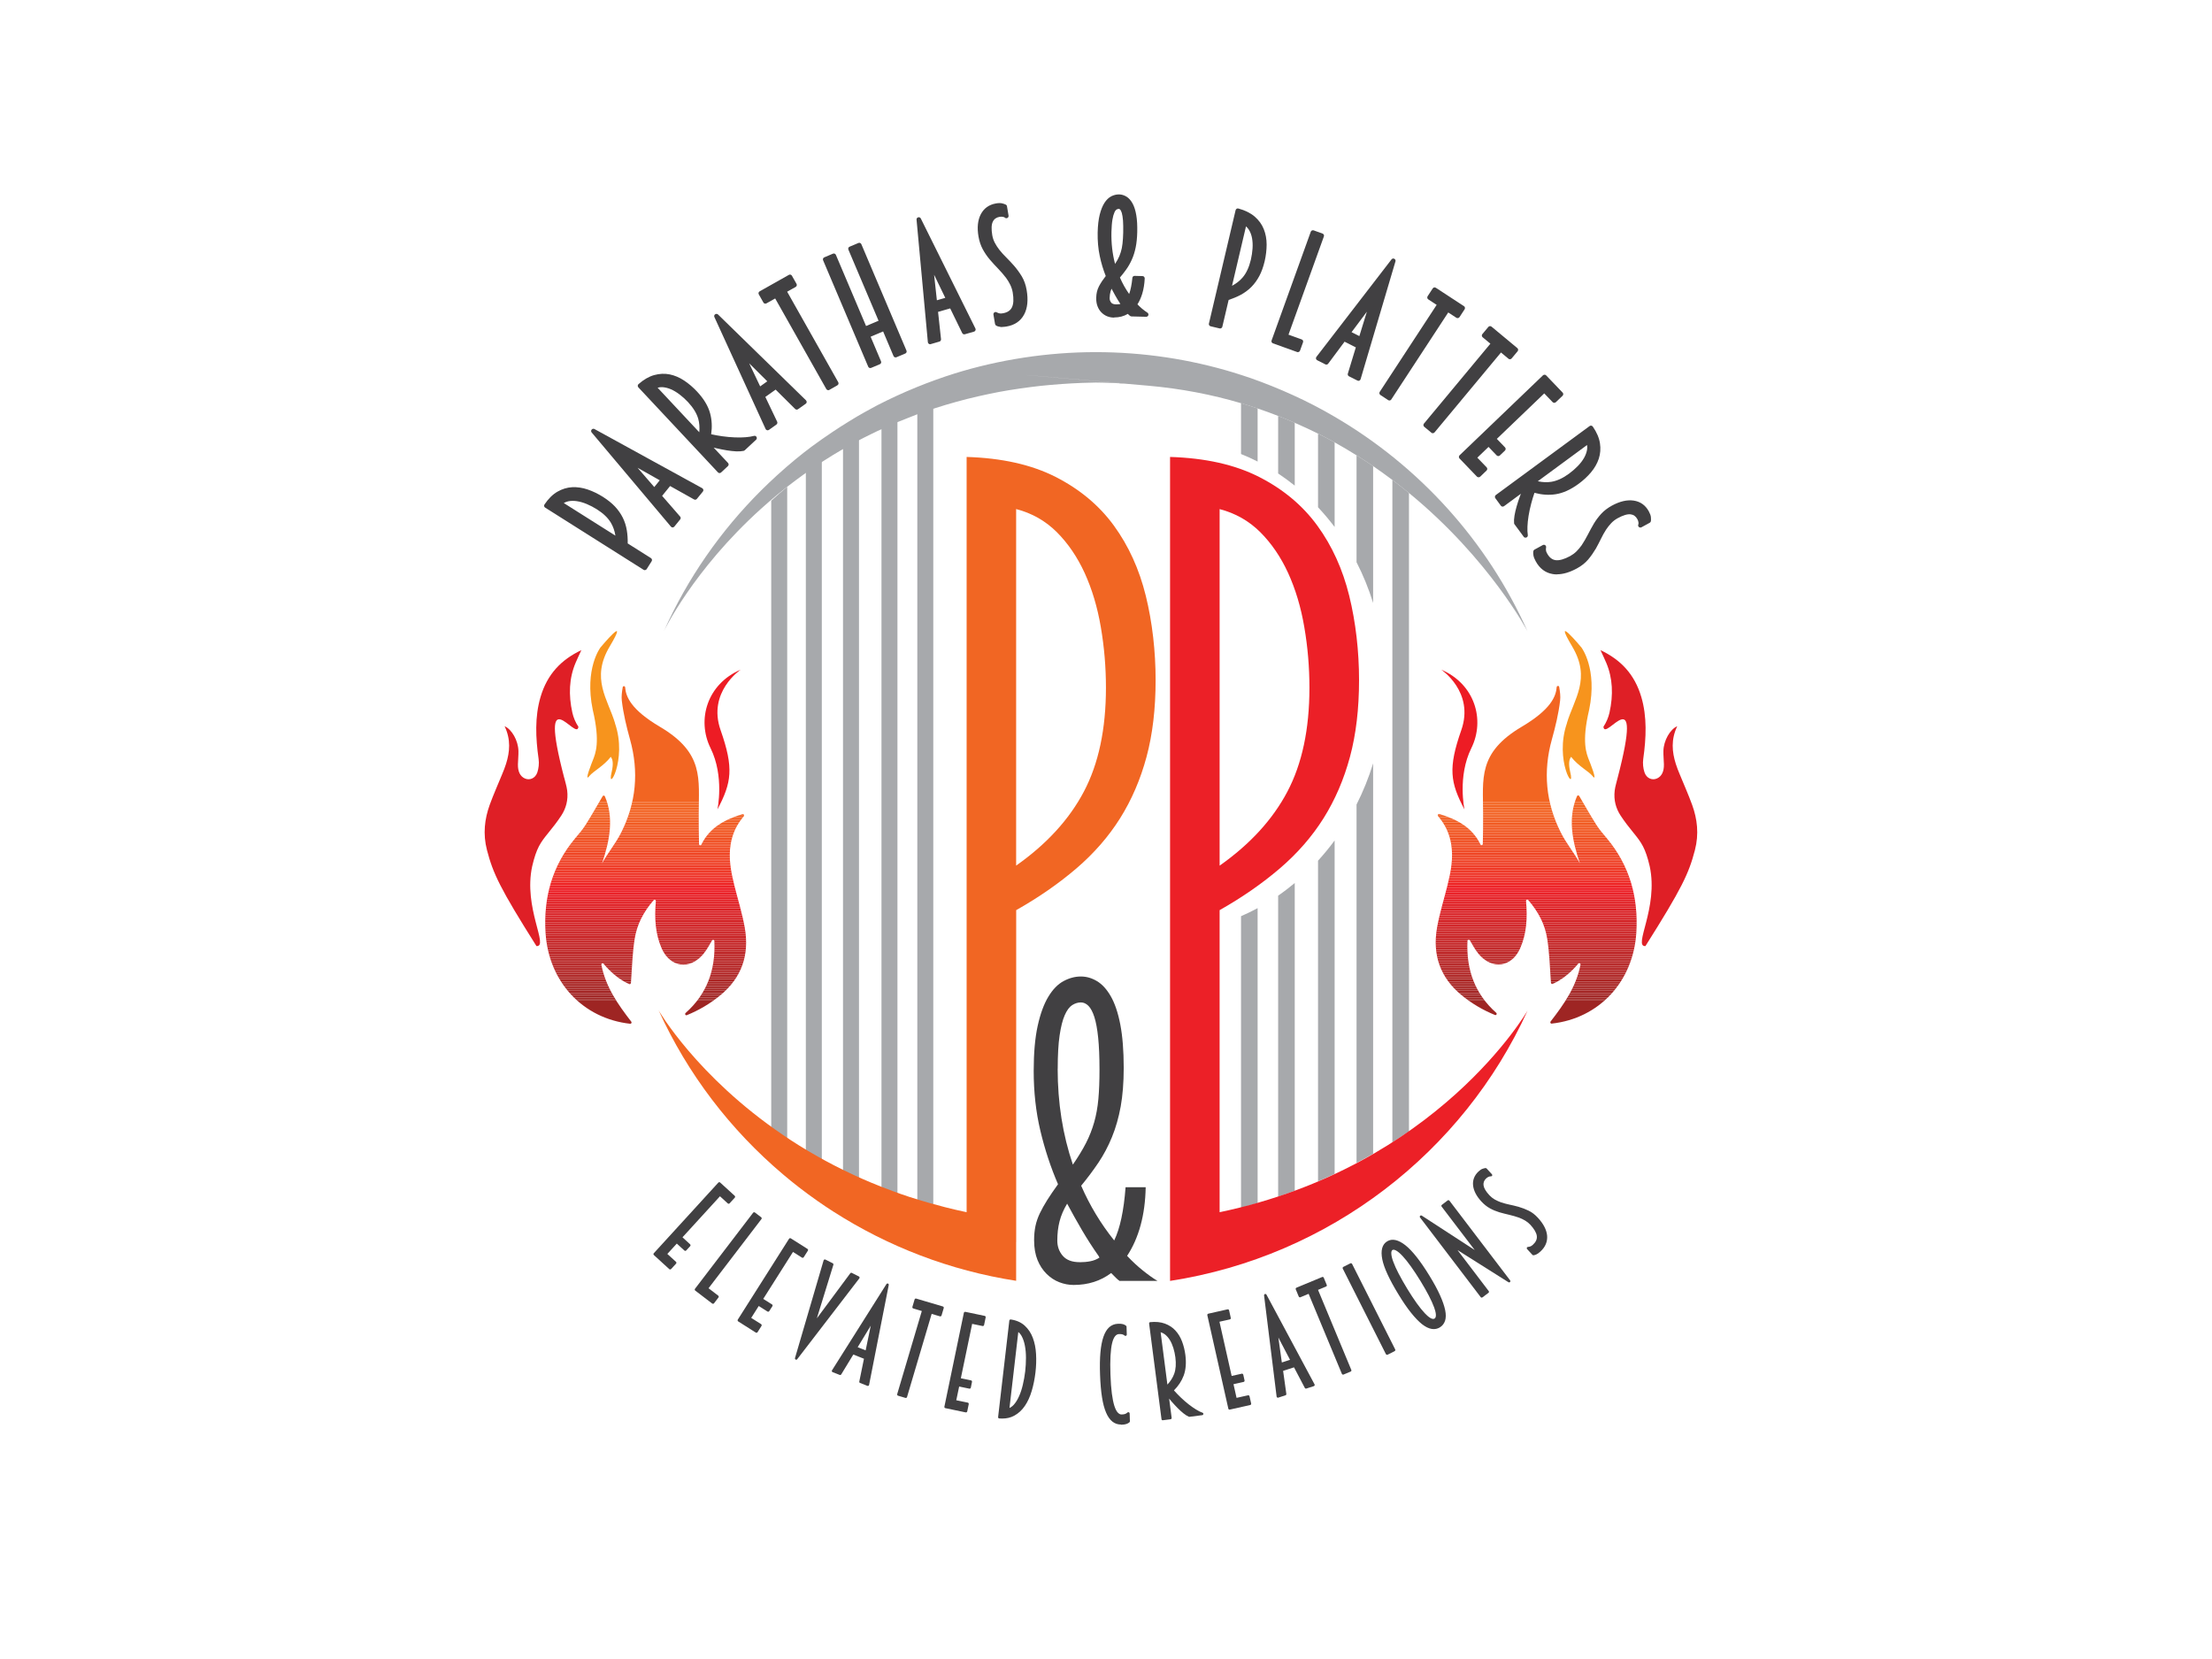 <?xml version="1.0" encoding="UTF-8"?>
<svg id="Layer_1" data-name="Layer 1" xmlns="http://www.w3.org/2000/svg" xmlns:xlink="http://www.w3.org/1999/xlink" viewBox="0 0 432 324">
  <defs>
    <style>
      .cls-1 {
        fill: #df1f26;
      }

      .cls-2 {
        fill: #d52225;
      }

      .cls-3 {
        fill: #b82525;
      }

      .cls-4 {
        fill: #ad2524;
      }

      .cls-5 {
        fill: #a82524;
      }

      .cls-6 {
        fill: #ef3d23;
      }

      .cls-7 {
        clip-path: url(#clippath-20);
      }

      .cls-8 {
        fill: #d82125;
      }

      .cls-9 {
        fill: #ea1d24;
      }

      .cls-10 {
        clip-path: url(#clippath-11);
      }

      .cls-11 {
        fill: #f15822;
      }

      .cls-12 {
        fill: #c22425;
      }

      .cls-13 {
        fill: #ee2f24;
      }

      .cls-14 {
        fill: #d92125;
      }

      .cls-15 {
        fill: #ef4723;
      }

      .cls-16 {
        fill: #b52525;
      }

      .cls-17 {
        clip-path: url(#clippath-33);
      }

      .cls-18 {
        fill: #ef4623;
      }

      .cls-19 {
        fill: #b42525;
      }

      .cls-20 {
        fill: #a7a9ac;
      }

      .cls-21 {
        fill: #ef4523;
      }

      .cls-22 {
        fill: #f16623;
      }

      .cls-23 {
        fill: #a92524;
      }

      .cls-24 {
        fill: #cc2325;
      }

      .cls-25 {
        fill: #ce2325;
      }

      .cls-26 {
        clip-path: url(#clippath-41);
      }

      .cls-27 {
        clip-path: url(#clippath-32);
      }

      .cls-28 {
        fill: #c92325;
      }

      .cls-29 {
        fill: #d32225;
      }

      .cls-30 {
        fill: #f26522;
      }

      .cls-31 {
        fill: #ec2027;
      }

      .cls-32 {
        fill: #f15722;
      }

      .cls-33 {
        fill: #c52425;
      }

      .cls-34 {
        fill: #ef4423;
      }

      .cls-35 {
        clip-path: url(#clippath-2);
      }

      .cls-36 {
        clip-path: url(#clippath-13);
      }

      .cls-37 {
        fill: #ee2924;
      }

      .cls-38 {
        fill: #b22525;
      }

      .cls-39 {
        fill: #ab2524;
      }

      .cls-40 {
        clip-path: url(#clippath-37);
      }

      .cls-41 {
        fill: #f26122;
      }

      .cls-42 {
        clip-path: url(#clippath-25);
      }

      .cls-43 {
        fill: #f04f23;
      }

      .cls-44 {
        fill: #e01f24;
      }

      .cls-45 {
        clip-path: url(#clippath-15);
      }

      .cls-46 {
        fill: #d72125;
      }

      .cls-47 {
        clip-path: url(#clippath-6);
      }

      .cls-48 {
        fill: #a72524;
      }

      .cls-49 {
        fill: #bf2425;
      }

      .cls-50 {
        fill: #f15523;
      }

      .cls-51 {
        fill: #c12425;
      }

      .cls-52 {
        clip-path: url(#clippath-40);
      }

      .cls-53 {
        clip-path: url(#clippath-26);
      }

      .cls-54 {
        fill: #be2425;
      }

      .cls-55 {
        fill: #f15622;
      }

      .cls-56 {
        fill: #f15a22;
      }

      .cls-57 {
        fill: #a32524;
      }

      .cls-58 {
        fill: #f15d22;
      }

      .cls-59 {
        fill: #f15e22;
      }

      .cls-60 {
        fill: #f04b23;
      }

      .cls-61 {
        fill: #a42524;
      }

      .cls-62 {
        fill: #c82325;
      }

      .cls-63 {
        fill: #df1f24;
      }

      .cls-64 {
        clip-path: url(#clippath-7);
      }

      .cls-65 {
        clip-path: url(#clippath-21);
      }

      .cls-66 {
        fill: #ee3724;
      }

      .cls-67 {
        clip-path: url(#clippath-34);
      }

      .cls-68 {
        fill: #ef4323;
      }

      .cls-69 {
        clip-path: url(#clippath-1);
      }

      .cls-70 {
        clip-path: url(#clippath-4);
      }

      .cls-71 {
        fill: #f15c22;
      }

      .cls-72 {
        clip-path: url(#clippath-38);
      }

      .cls-73 {
        fill: #ef4223;
      }

      .cls-74 {
        clip-path: url(#clippath-36);
      }

      .cls-75 {
        clip-path: url(#clippath-27);
      }

      .cls-76 {
        fill: #f26422;
      }

      .cls-77 {
        fill: #e11f24;
      }

      .cls-78 {
        fill: #ef3824;
      }

      .cls-79 {
        fill: #c32425;
      }

      .cls-80 {
        fill: #da2125;
      }

      .cls-81 {
        clip-path: url(#clippath-44);
      }

      .cls-82 {
        fill: #9f2523;
      }

      .cls-83 {
        fill: #ed2124;
      }

      .cls-84 {
        fill: #e81d24;
      }

      .cls-85 {
        fill: #de2024;
      }

      .cls-86 {
        fill: #f26322;
      }

      .cls-87 {
        fill: #f05423;
      }

      .cls-88 {
        fill: #ee2724;
      }

      .cls-89 {
        clip-path: url(#clippath-12);
      }

      .cls-90 {
        fill: #ef3b24;
      }

      .cls-91 {
        fill: #f04e23;
      }

      .cls-92 {
        fill: #ef3f23;
      }

      .cls-93 {
        fill: #dc2025;
      }

      .cls-94 {
        fill: #e51e24;
      }

      .cls-95 {
        fill: #ac2524;
      }

      .cls-96 {
        fill: #a62524;
      }

      .cls-97 {
        fill: #f05223;
      }

      .cls-98 {
        fill: #b12525;
      }

      .cls-99 {
        fill: #d62125;
      }

      .cls-100 {
        fill: #f15b22;
      }

      .cls-101 {
        fill: #e61e24;
      }

      .cls-102 {
        fill: #ee3424;
      }

      .cls-103 {
        clip-path: url(#clippath-24);
      }

      .cls-104 {
        fill: #d12225;
      }

      .cls-105 {
        fill: #e41e24;
      }

      .cls-106 {
        clip-path: url(#clippath-30);
      }

      .cls-107 {
        clip-path: url(#clippath-22);
      }

      .cls-108 {
        fill: #ef3a24;
      }

      .cls-109 {
        fill: #ef4023;
      }

      .cls-110 {
        clip-path: url(#clippath-9);
      }

      .cls-111 {
        fill: #f15922;
      }

      .cls-112 {
        fill: #f26222;
      }

      .cls-113 {
        clip-path: url(#clippath);
      }

      .cls-114 {
        fill: #bd2425;
      }

      .cls-115 {
        fill: #aa2524;
      }

      .cls-116 {
        fill: #f05123;
      }

      .cls-117 {
        fill: #a22524;
      }

      .cls-118 {
        fill: #a12524;
      }

      .cls-119 {
        clip-path: url(#clippath-39);
      }

      .cls-120 {
        fill: none;
      }

      .cls-121 {
        fill: #b32525;
      }

      .cls-122 {
        clip-path: url(#clippath-19);
      }

      .cls-123 {
        fill: #c62425;
      }

      .cls-124 {
        clip-path: url(#clippath-31);
      }

      .cls-125 {
        clip-path: url(#clippath-3);
      }

      .cls-126 {
        fill: #c42425;
      }

      .cls-127 {
        fill: #cb2325;
      }

      .cls-128 {
        fill: #af2525;
      }

      .cls-129 {
        fill: #ee2d24;
      }

      .cls-130 {
        fill: #db2025;
      }

      .cls-131 {
        fill: #b62525;
      }

      .cls-132 {
        clip-path: url(#clippath-43);
      }

      .cls-133 {
        fill: #f04a23;
      }

      .cls-134 {
        fill: #f7941d;
      }

      .cls-135 {
        fill: #a02524;
      }

      .cls-136 {
        clip-path: url(#clippath-8);
      }

      .cls-137 {
        fill: #c72325;
      }

      .cls-138 {
        fill: #ed1c24;
      }

      .cls-139 {
        fill: #f15f22;
      }

      .cls-140 {
        fill: #e31f24;
      }

      .cls-141 {
        fill: #c02425;
      }

      .cls-142 {
        fill: #cd2325;
      }

      .cls-143 {
        clip-path: url(#clippath-29);
      }

      .cls-144 {
        clip-path: url(#clippath-14);
      }

      .cls-145 {
        clip-path: url(#clippath-17);
      }

      .cls-146 {
        fill: #b02525;
      }

      .cls-147 {
        fill: #ee2524;
      }

      .cls-148 {
        fill: #ae2524;
      }

      .cls-149 {
        clip-path: url(#clippath-5);
      }

      .cls-150 {
        fill: #a52524;
      }

      .cls-151 {
        fill: #ef3e23;
      }

      .cls-152 {
        fill: #ca2325;
      }

      .cls-153 {
        fill: #d42225;
      }

      .cls-154 {
        fill: #d22225;
      }

      .cls-155 {
        fill: #d02225;
      }

      .cls-156 {
        clip-path: url(#clippath-42);
      }

      .cls-157 {
        fill: #cf2225;
      }

      .cls-158 {
        fill: #ee3524;
      }

      .cls-159 {
        fill: #bc2425;
      }

      .cls-160 {
        clip-path: url(#clippath-10);
      }

      .cls-161 {
        fill: #dd2025;
      }

      .cls-162 {
        fill: #ee2b24;
      }

      .cls-163 {
        clip-path: url(#clippath-23);
      }

      .cls-164 {
        fill: #ed1f24;
      }

      .cls-165 {
        fill: #ee3124;
      }

      .cls-166 {
        fill: #b92525;
      }

      .cls-167 {
        fill: #231f20;
      }

      .cls-168 {
        fill: #ba2525;
      }

      .cls-169 {
        fill: #f04923;
      }

      .cls-170 {
        fill: #bb2525;
      }

      .cls-171 {
        fill: #ee2324;
      }

      .cls-172 {
        fill: #b72525;
      }

      .cls-173 {
        fill: #f05023;
      }

      .cls-174 {
        fill: #f16022;
      }

      .cls-175 {
        clip-path: url(#clippath-28);
      }

      .cls-176 {
        fill: #9e2523;
      }

      .cls-177 {
        fill: #f04d23;
      }

      .cls-178 {
        fill: #f05323;
      }

      .cls-179 {
        fill: #eb1d24;
      }

      .cls-180 {
        fill: #f04c23;
      }

      .cls-181 {
        fill: #414042;
      }

      .cls-182 {
        fill: #ee3224;
      }
    </style>
    <clipPath id="clippath">
      <rect class="cls-120" x="92.71" y="33.53" width="240.94" height="249.41"/>
    </clipPath>
    <clipPath id="clippath-1">
      <rect class="cls-120" width="432" height="324"/>
    </clipPath>
    <clipPath id="clippath-2">
      <path class="cls-120" d="m121.62,134.19c-.16.94-.28,1.81-.18,2.66.3,2.54.91,5.07,1.6,7.55,1.77,6.33,1.2,12.41-1.74,18.24-1.06,2.1-2.61,3.95-3.74,6.01,1.53-4.48,2.37-8.95.57-13.13-.08-.18-.33-.2-.43-.03-1.09,1.86-2.16,3.75-3.31,5.58-.6.96-1.36,1.82-2.09,2.69-4.46,5.34-6.19,11.56-5.75,18.44.61,9.57,7.28,16.72,16.53,17.74.21.02.35-.24.21-.41-2.62-3.39-5.03-6.83-5.84-11.1-.05-.25.25-.42.42-.22,1.45,1.73,3.11,3.12,5.01,3.98.15.07.33-.04.34-.22.21-2.89.28-5.79.73-8.62.44-2.77,1.69-5.24,3.72-7.56.16-.18.44-.04.42.2-.29,3.34-.11,6.34,1.12,9.18,1.63,3.76,5.49,4.32,8.13,1.17.66-.79,1.16-1.72,1.73-2.69.12-.21.44-.13.45.12.26,5.67-1.47,10.38-5.62,14.06-.21.19-.01.54.24.43,2.38-.97,4.55-2.25,6.53-3.88,4.17-3.42,5.7-7.87,4.8-13.11-.49-2.84-1.37-5.6-2.07-8.41-.65-2.65-1.16-5.29-.69-8.05.34-1.98,1.12-3.72,2.55-5.4.16-.19-.01-.48-.25-.41-3.59,1.09-6.44,2.69-8.03,5.95-.12.24-.45.16-.46-.1-.06-2-.06-3.97-.06-5.93,0-6.8,1.1-11.85-7.56-16.97-5.7-3.37-6.67-5.9-6.81-7.72-.01-.15-.12-.22-.24-.22-.11,0-.22.07-.24.21"/>
    </clipPath>
    <clipPath id="clippath-3">
      <rect class="cls-120" x="106.12" y="133.98" width="40.27" height="65.98"/>
    </clipPath>
    <clipPath id="clippath-4">
      <rect class="cls-120" width="432" height="324"/>
    </clipPath>
    <clipPath id="clippath-5">
      <path class="cls-120" d="m304.02,134.2c-.15,1.81-1.11,4.34-6.81,7.72-8.66,5.12-7.56,10.17-7.56,16.97,0,1.96,0,3.93-.06,5.93,0,.26-.35.34-.46.1-1.59-3.26-4.44-4.86-8.03-5.95-.23-.07-.41.22-.25.41,1.43,1.68,2.21,3.42,2.55,5.4.47,2.76-.04,5.41-.69,8.05-.69,2.8-1.58,5.57-2.07,8.41-.9,5.24.63,9.69,4.8,13.11,1.98,1.63,4.15,2.91,6.53,3.88.26.1.45-.25.24-.43-4.15-3.68-5.88-8.39-5.62-14.06.01-.25.33-.33.46-.12.57.97,1.07,1.9,1.73,2.69,2.64,3.15,6.5,2.6,8.13-1.17,1.23-2.84,1.42-5.83,1.12-9.18-.02-.24.26-.38.42-.2,2.02,2.33,3.28,4.79,3.72,7.56.45,2.84.52,5.73.73,8.62.01.17.19.29.34.22,1.9-.86,3.56-2.25,5.01-3.98.16-.2.47-.03.42.22-.81,4.27-3.22,7.72-5.84,11.1-.14.17,0,.44.21.41,9.25-1.01,15.92-8.16,16.53-17.74.43-6.88-1.29-13.1-5.75-18.44-.73-.87-1.49-1.73-2.09-2.69-1.15-1.83-2.22-3.72-3.31-5.58-.1-.17-.35-.16-.43.03-1.8,4.18-.96,8.66.57,13.13-1.13-2.06-2.67-3.91-3.73-6.01-2.94-5.83-3.51-11.91-1.74-18.24.69-2.47,1.3-5,1.6-7.55.1-.85-.02-1.73-.18-2.66-.02-.14-.13-.21-.24-.21s-.22.08-.24.22"/>
    </clipPath>
    <clipPath id="clippath-6">
      <rect class="cls-120" x="279.74" y="133.98" width="40.27" height="65.98"/>
    </clipPath>
    <clipPath id="clippath-7">
      <rect class="cls-120" width="432" height="324"/>
    </clipPath>
    <clipPath id="clippath-8">
      <rect class="cls-120" width="432" height="324"/>
    </clipPath>
    <clipPath id="clippath-9">
      <rect class="cls-120" width="432" height="324"/>
    </clipPath>
    <clipPath id="clippath-10">
      <rect class="cls-120" width="432" height="324"/>
    </clipPath>
    <clipPath id="clippath-11">
      <rect class="cls-120" width="432" height="324"/>
    </clipPath>
    <clipPath id="clippath-12">
      <rect class="cls-120" width="432" height="324"/>
    </clipPath>
    <clipPath id="clippath-13">
      <rect class="cls-120" width="432" height="324"/>
    </clipPath>
    <clipPath id="clippath-14">
      <rect class="cls-120" width="432" height="324"/>
    </clipPath>
    <clipPath id="clippath-15">
      <rect class="cls-120" width="432" height="324"/>
    </clipPath>
    <clipPath id="clippath-17">
      <rect class="cls-120" width="432" height="324"/>
    </clipPath>
    <clipPath id="clippath-19">
      <rect class="cls-120" width="432" height="324"/>
    </clipPath>
    <clipPath id="clippath-20">
      <rect class="cls-120" width="432" height="324"/>
    </clipPath>
    <clipPath id="clippath-21">
      <rect class="cls-120" width="432" height="324"/>
    </clipPath>
    <clipPath id="clippath-22">
      <rect class="cls-120" width="432" height="324"/>
    </clipPath>
    <clipPath id="clippath-23">
      <rect class="cls-120" width="432" height="324"/>
    </clipPath>
    <clipPath id="clippath-24">
      <rect class="cls-120" width="432" height="324"/>
    </clipPath>
    <clipPath id="clippath-25">
      <rect class="cls-120" width="432" height="324"/>
    </clipPath>
    <clipPath id="clippath-26">
      <rect class="cls-120" width="432" height="324"/>
    </clipPath>
    <clipPath id="clippath-27">
      <rect class="cls-120" width="432" height="324"/>
    </clipPath>
    <clipPath id="clippath-28">
      <rect class="cls-120" width="432" height="324"/>
    </clipPath>
    <clipPath id="clippath-29">
      <rect class="cls-120" width="432" height="324"/>
    </clipPath>
    <clipPath id="clippath-30">
      <rect class="cls-120" width="432" height="324"/>
    </clipPath>
    <clipPath id="clippath-31">
      <rect class="cls-120" width="432" height="324"/>
    </clipPath>
    <clipPath id="clippath-32">
      <rect class="cls-120" width="432" height="324"/>
    </clipPath>
    <clipPath id="clippath-33">
      <rect class="cls-120" width="432" height="324"/>
    </clipPath>
    <clipPath id="clippath-34">
      <rect class="cls-120" width="432" height="324"/>
    </clipPath>
    <clipPath id="clippath-36">
      <rect class="cls-120" width="432" height="324"/>
    </clipPath>
    <clipPath id="clippath-37">
      <rect class="cls-120" width="432" height="324"/>
    </clipPath>
    <clipPath id="clippath-38">
      <rect class="cls-120" width="432" height="324"/>
    </clipPath>
    <clipPath id="clippath-39">
      <rect class="cls-120" width="432" height="324"/>
    </clipPath>
    <clipPath id="clippath-40">
      <rect class="cls-120" width="432" height="324"/>
    </clipPath>
    <clipPath id="clippath-41">
      <rect class="cls-120" width="432" height="324"/>
    </clipPath>
    <clipPath id="clippath-42">
      <rect class="cls-120" width="432" height="324"/>
    </clipPath>
    <clipPath id="clippath-43">
      <rect class="cls-120" width="432" height="324"/>
    </clipPath>
    <clipPath id="clippath-44">
      <rect class="cls-120" width="432" height="324"/>
    </clipPath>
  </defs>
  <g class="cls-113">
    <g class="cls-69">
      <path class="cls-20" d="m242.37,88.67c1.1.44,2.18.93,3.24,1.47v-10.38c-1.06-.36-2.14-.7-3.24-1.03v9.94Z"/>
      <path class="cls-20" d="m242.37,235.88c1.1-.29,2.17-.59,3.24-.91v-57.61c-1.06.57-2.14,1.09-3.24,1.57v56.95Z"/>
      <path class="cls-20" d="m249.62,92.47c1.11.74,2.19,1.53,3.24,2.37v-12.28c-1.06-.46-2.14-.91-3.24-1.34v11.25Z"/>
      <path class="cls-20" d="m249.62,233.7c1.1-.37,2.18-.76,3.24-1.16v-60.09c-1.05.87-2.12,1.7-3.24,2.47v58.79Z"/>
      <path class="cls-20" d="m257.41,99.07c1.14,1.22,2.22,2.5,3.24,3.85v-16.53c-1.06-.59-2.13-1.16-3.24-1.71v14.4Z"/>
      <path class="cls-20" d="m257.41,230.71c1.1-.47,2.18-.96,3.24-1.45v-65.12c-1.01,1.38-2.1,2.69-3.24,3.95v62.63Z"/>
      <path class="cls-20" d="m264.93,227.11c1.11-.58,2.19-1.18,3.24-1.78v-76.25c-.86,2.8-1.95,5.49-3.24,8.04v69.99Z"/>
      <path class="cls-20" d="m264.93,109.8c1.29,2.51,2.37,5.17,3.24,7.95v-26.72c-1.05-.72-2.13-1.42-3.24-2.11v20.89Z"/>
      <path class="cls-20" d="m271.93,93.73v129.35c1.12-.71,2.19-1.42,3.24-2.14v-124.67c-1.04-.85-2.12-1.7-3.24-2.54"/>
      <path class="cls-1" d="m110.21,151.94c.2.84.46,1.64.56,2.44.23,1.89-.25,3.52-1.15,4.9-.79,1.21-1.68,2.34-2.58,3.44-1.48,1.83-2.26,2.87-3.1,6.44-1.78,8.15,3.33,15.76.83,15.61-7.13-11.3-8.47-14.17-9.66-18.73-.83-3.18-.46-6.11.53-8.86.74-2.04,1.62-3.99,2.43-5.98.27-.66.55-1.33.76-2.02.74-2.35.96-4.76-.28-7.35,1.41.61,2.65,2.81,2.7,4.83.02.88-.08,1.74-.1,2.61-.03,1.41.44,2.35,1.35,2.76.92.42,2.04,0,2.44-1.18.26-.78.37-1.74.25-2.61-.59-4.18-.76-8.25.37-12.1,1.32-4.5,4.07-7.32,7.98-9.17-.44.96-.8,1.7-1.12,2.46-1.28,3-1.41,6.29-.64,9.75.21.95.63,1.95,1.18,2.75-.24,3.1-8.04-10.18-2.76,10.02"/>
    </g>
    <g class="cls-35">
      <g class="cls-125">
        <rect class="cls-176" x="106.12" y="195.41" width="40.27" height="4.55"/>
        <rect class="cls-176" x="106.12" y="195.12" width="40.27" height=".28"/>
        <rect class="cls-82" x="106.12" y="194.84" width="40.27" height=".28"/>
        <rect class="cls-135" x="106.12" y="194.56" width="40.27" height=".28"/>
        <rect class="cls-118" x="106.12" y="194.28" width="40.27" height=".28"/>
        <rect class="cls-117" x="106.12" y="194" width="40.27" height=".28"/>
        <rect class="cls-57" x="106.12" y="193.71" width="40.27" height=".28"/>
        <rect class="cls-61" x="106.12" y="193.43" width="40.27" height=".28"/>
        <rect class="cls-150" x="106.12" y="193.15" width="40.27" height=".28"/>
        <rect class="cls-96" x="106.12" y="192.87" width="40.27" height=".28"/>
        <rect class="cls-48" x="106.12" y="192.59" width="40.27" height=".28"/>
        <rect class="cls-5" x="106.12" y="192.3" width="40.27" height=".28"/>
        <rect class="cls-23" x="106.12" y="192.02" width="40.27" height=".28"/>
        <rect class="cls-115" x="106.12" y="191.74" width="40.27" height=".28"/>
        <rect class="cls-39" x="106.12" y="191.46" width="40.27" height=".28"/>
        <rect class="cls-95" x="106.12" y="191.18" width="40.27" height=".28"/>
        <rect class="cls-4" x="106.12" y="190.89" width="40.27" height=".28"/>
        <rect class="cls-148" x="106.12" y="190.61" width="40.27" height=".28"/>
        <rect class="cls-128" x="106.12" y="190.33" width="40.27" height=".28"/>
        <rect class="cls-146" x="106.12" y="190.05" width="40.27" height=".28"/>
        <rect class="cls-98" x="106.12" y="189.77" width="40.27" height=".28"/>
        <rect class="cls-38" x="106.12" y="189.48" width="40.27" height=".28"/>
        <rect class="cls-121" x="106.12" y="189.2" width="40.27" height=".28"/>
        <rect class="cls-19" x="106.12" y="188.92" width="40.27" height=".28"/>
        <rect class="cls-16" x="106.12" y="188.64" width="40.27" height=".28"/>
        <rect class="cls-16" x="106.12" y="188.36" width="40.27" height=".28"/>
        <rect class="cls-131" x="106.12" y="188.07" width="40.27" height=".28"/>
        <rect class="cls-172" x="106.12" y="187.79" width="40.27" height=".28"/>
        <rect class="cls-3" x="106.12" y="187.51" width="40.27" height=".28"/>
        <rect class="cls-166" x="106.12" y="187.23" width="40.27" height=".28"/>
        <rect class="cls-168" x="106.12" y="186.95" width="40.27" height=".28"/>
        <rect class="cls-170" x="106.12" y="186.66" width="40.27" height=".28"/>
        <rect class="cls-159" x="106.12" y="186.38" width="40.27" height=".28"/>
        <rect class="cls-114" x="106.12" y="186.1" width="40.27" height=".28"/>
        <rect class="cls-54" x="106.12" y="185.82" width="40.27" height=".28"/>
        <rect class="cls-49" x="106.12" y="185.54" width="40.27" height=".28"/>
        <rect class="cls-141" x="106.12" y="185.25" width="40.27" height=".28"/>
        <rect class="cls-51" x="106.12" y="184.97" width="40.27" height=".28"/>
        <rect class="cls-12" x="106.12" y="184.69" width="40.27" height=".28"/>
        <rect class="cls-79" x="106.12" y="184.41" width="40.27" height=".28"/>
        <rect class="cls-126" x="106.12" y="184.13" width="40.27" height=".28"/>
        <rect class="cls-33" x="106.12" y="183.84" width="40.27" height=".28"/>
        <rect class="cls-123" x="106.12" y="183.56" width="40.27" height=".28"/>
        <rect class="cls-137" x="106.12" y="183.28" width="40.27" height=".28"/>
        <rect class="cls-62" x="106.12" y="183" width="40.27" height=".28"/>
        <rect class="cls-28" x="106.12" y="182.71" width="40.27" height=".28"/>
        <rect class="cls-152" x="106.12" y="182.43" width="40.27" height=".28"/>
        <rect class="cls-127" x="106.12" y="182.15" width="40.27" height=".28"/>
        <rect class="cls-24" x="106.12" y="181.87" width="40.27" height=".28"/>
        <rect class="cls-142" x="106.12" y="181.59" width="40.27" height=".28"/>
        <rect class="cls-25" x="106.12" y="181.3" width="40.27" height=".28"/>
        <rect class="cls-157" x="106.12" y="181.02" width="40.27" height=".28"/>
        <rect class="cls-155" x="106.12" y="180.74" width="40.27" height=".28"/>
        <rect class="cls-104" x="106.12" y="180.46" width="40.27" height=".28"/>
        <rect class="cls-154" x="106.12" y="180.18" width="40.27" height=".28"/>
        <rect class="cls-29" x="106.12" y="179.89" width="40.27" height=".28"/>
        <rect class="cls-153" x="106.12" y="179.61" width="40.27" height=".28"/>
        <rect class="cls-2" x="106.12" y="179.33" width="40.27" height=".28"/>
        <rect class="cls-99" x="106.12" y="179.05" width="40.27" height=".28"/>
        <rect class="cls-46" x="106.12" y="178.77" width="40.27" height=".28"/>
        <rect class="cls-8" x="106.12" y="178.48" width="40.27" height=".28"/>
        <rect class="cls-14" x="106.12" y="178.2" width="40.27" height=".28"/>
        <rect class="cls-80" x="106.12" y="177.92" width="40.27" height=".28"/>
        <rect class="cls-130" x="106.12" y="177.64" width="40.27" height=".28"/>
        <rect class="cls-93" x="106.12" y="177.36" width="40.27" height=".28"/>
        <rect class="cls-161" x="106.12" y="177.07" width="40.27" height=".28"/>
        <rect class="cls-85" x="106.12" y="176.79" width="40.27" height=".28"/>
        <rect class="cls-63" x="106.12" y="176.51" width="40.27" height=".28"/>
        <rect class="cls-44" x="106.12" y="176.23" width="40.27" height=".28"/>
        <rect class="cls-77" x="106.12" y="175.95" width="40.27" height=".28"/>
        <rect class="cls-140" x="106.12" y="175.66" width="40.27" height=".28"/>
        <rect class="cls-105" x="106.12" y="175.38" width="40.27" height=".28"/>
        <rect class="cls-94" x="106.12" y="175.1" width="40.27" height=".28"/>
        <rect class="cls-101" x="106.12" y="174.82" width="40.27" height=".28"/>
        <rect class="cls-84" x="106.12" y="174.54" width="40.27" height=".28"/>
        <rect class="cls-9" x="106.12" y="174.25" width="40.27" height=".28"/>
        <rect class="cls-179" x="106.12" y="173.97" width="40.27" height=".28"/>
        <rect class="cls-138" x="106.12" y="173.69" width="40.27" height=".28"/>
        <rect class="cls-138" x="106.12" y="173.42" width="40.27" height=".27"/>
        <rect class="cls-164" x="106.12" y="173.16" width="40.27" height=".27"/>
        <rect class="cls-83" x="106.12" y="172.89" width="40.27" height=".27"/>
        <rect class="cls-171" x="106.12" y="172.62" width="40.27" height=".27"/>
        <rect class="cls-147" x="106.12" y="172.36" width="40.27" height=".27"/>
        <rect class="cls-88" x="106.12" y="172.09" width="40.27" height=".27"/>
        <rect class="cls-37" x="106.12" y="171.82" width="40.27" height=".27"/>
        <rect class="cls-162" x="106.12" y="171.56" width="40.27" height=".27"/>
        <rect class="cls-129" x="106.12" y="171.29" width="40.27" height=".27"/>
        <rect class="cls-13" x="106.12" y="171.02" width="40.27" height=".27"/>
        <rect class="cls-165" x="106.12" y="170.75" width="40.27" height=".27"/>
        <rect class="cls-182" x="106.12" y="170.49" width="40.27" height=".27"/>
        <rect class="cls-102" x="106.12" y="170.22" width="40.27" height=".27"/>
        <rect class="cls-158" x="106.12" y="169.95" width="40.27" height=".27"/>
        <rect class="cls-66" x="106.12" y="169.69" width="40.27" height=".27"/>
        <rect class="cls-78" x="106.12" y="169.42" width="40.27" height=".27"/>
        <rect class="cls-108" x="106.12" y="169.15" width="40.27" height=".27"/>
        <rect class="cls-90" x="106.12" y="168.89" width="40.27" height=".27"/>
        <rect class="cls-6" x="106.12" y="168.62" width="40.27" height=".27"/>
        <rect class="cls-151" x="106.12" y="168.35" width="40.27" height=".27"/>
        <rect class="cls-92" x="106.12" y="168.09" width="40.27" height=".27"/>
        <rect class="cls-109" x="106.12" y="167.82" width="40.27" height=".27"/>
        <rect class="cls-73" x="106.12" y="167.55" width="40.27" height=".27"/>
        <rect class="cls-68" x="106.12" y="167.29" width="40.27" height=".27"/>
        <rect class="cls-34" x="106.12" y="167.02" width="40.27" height=".27"/>
        <rect class="cls-21" x="106.12" y="166.75" width="40.27" height=".27"/>
        <rect class="cls-18" x="106.12" y="166.49" width="40.27" height=".27"/>
        <rect class="cls-15" x="106.12" y="166.22" width="40.27" height=".27"/>
        <rect class="cls-169" x="106.12" y="165.95" width="40.27" height=".27"/>
        <rect class="cls-133" x="106.12" y="165.69" width="40.27" height=".27"/>
        <rect class="cls-60" x="106.12" y="165.42" width="40.27" height=".27"/>
        <rect class="cls-180" x="106.12" y="165.15" width="40.27" height=".27"/>
        <rect class="cls-177" x="106.12" y="164.88" width="40.27" height=".27"/>
        <rect class="cls-91" x="106.12" y="164.62" width="40.27" height=".27"/>
        <rect class="cls-43" x="106.12" y="164.35" width="40.27" height=".27"/>
        <rect class="cls-173" x="106.12" y="164.08" width="40.27" height=".27"/>
        <rect class="cls-116" x="106.12" y="163.82" width="40.27" height=".27"/>
        <rect class="cls-97" x="106.12" y="163.55" width="40.27" height=".27"/>
        <rect class="cls-178" x="106.12" y="163.28" width="40.27" height=".27"/>
        <rect class="cls-87" x="106.12" y="163.02" width="40.27" height=".27"/>
        <rect class="cls-50" x="106.12" y="162.75" width="40.27" height=".27"/>
        <rect class="cls-55" x="106.12" y="162.48" width="40.27" height=".27"/>
        <rect class="cls-32" x="106.12" y="162.22" width="40.27" height=".27"/>
        <rect class="cls-11" x="106.12" y="161.95" width="40.27" height=".27"/>
        <rect class="cls-111" x="106.12" y="161.68" width="40.27" height=".27"/>
        <rect class="cls-111" x="106.12" y="161.42" width="40.27" height=".27"/>
        <rect class="cls-56" x="106.12" y="161.15" width="40.27" height=".27"/>
        <rect class="cls-100" x="106.12" y="160.88" width="40.27" height=".27"/>
        <rect class="cls-71" x="106.12" y="160.62" width="40.27" height=".27"/>
        <rect class="cls-58" x="106.12" y="160.35" width="40.27" height=".27"/>
        <rect class="cls-58" x="106.12" y="160.08" width="40.27" height=".27"/>
        <rect class="cls-59" x="106.12" y="159.82" width="40.27" height=".27"/>
        <rect class="cls-139" x="106.12" y="159.55" width="40.27" height=".27"/>
        <rect class="cls-174" x="106.12" y="159.28" width="40.27" height=".27"/>
        <rect class="cls-174" x="106.12" y="159.02" width="40.27" height=".27"/>
        <rect class="cls-41" x="106.12" y="158.75" width="40.27" height=".27"/>
        <rect class="cls-112" x="106.12" y="158.48" width="40.27" height=".27"/>
        <rect class="cls-112" x="106.12" y="158.21" width="40.27" height=".27"/>
        <rect class="cls-86" x="106.12" y="157.95" width="40.27" height=".27"/>
        <rect class="cls-86" x="106.12" y="157.68" width="40.27" height=".27"/>
        <rect class="cls-76" x="106.12" y="157.41" width="40.27" height=".27"/>
        <rect class="cls-76" x="106.12" y="157.15" width="40.27" height=".27"/>
        <rect class="cls-30" x="106.12" y="156.88" width="40.27" height=".27"/>
        <rect class="cls-30" x="106.12" y="156.61" width="40.27" height=".27"/>
        <rect class="cls-30" x="106.12" y="133.98" width="40.27" height="22.64"/>
      </g>
    </g>
    <g class="cls-70">
      <path class="cls-134" d="m120.11,141.22c-1.42-4.73-4.77-8.68-1.05-14.94,4.1-6.9-1.79.17-1.79.17,0,0-3.17,4.12-1.51,12.16,1.51,6.36.53,8.57.01,9.89,0,0-1.86,4.56-.64,3.03.72-.9,2.78-1.93,4.15-3.72.38.45.57,1.33.17,3-1.03,4.26,3.18-2.29.64-9.6"/>
      <path class="cls-138" d="m144.65,130.79s-6.53,4.36-3.92,11.8c2.61,7.44,2.16,10.23-.62,15.5,0,0,1.4-6.44-1.34-11.98-2.74-5.55-.65-12.53,5.87-15.32"/>
      <path class="cls-1" d="m315.91,151.94c-.2.84-.46,1.64-.56,2.44-.23,1.89.25,3.52,1.15,4.9.79,1.21,1.68,2.34,2.58,3.44,1.48,1.83,2.26,2.87,3.1,6.44,1.78,8.15-3.33,15.76-.83,15.61,7.13-11.3,8.47-14.17,9.66-18.73.83-3.18.46-6.11-.54-8.86-.74-2.04-1.62-3.99-2.43-5.98-.27-.66-.55-1.33-.76-2.02-.74-2.35-.96-4.76.28-7.35-1.41.61-2.65,2.81-2.7,4.83-.02.88.08,1.74.1,2.61.03,1.41-.44,2.35-1.35,2.76-.92.42-2.04,0-2.44-1.18-.26-.78-.37-1.74-.25-2.61.59-4.18.76-8.25-.37-12.1-1.32-4.5-4.07-7.32-7.98-9.17.44.96.8,1.7,1.12,2.46,1.28,3,1.41,6.29.64,9.75-.21.95-.64,1.95-1.18,2.75.24,3.1,8.04-10.18,2.76,10.02"/>
    </g>
    <g class="cls-149">
      <g class="cls-47">
        <rect class="cls-176" x="279.74" y="195.41" width="40.27" height="4.55"/>
        <rect class="cls-176" x="279.74" y="195.12" width="40.27" height=".28"/>
        <rect class="cls-82" x="279.74" y="194.84" width="40.27" height=".28"/>
        <rect class="cls-135" x="279.74" y="194.56" width="40.27" height=".28"/>
        <rect class="cls-118" x="279.74" y="194.28" width="40.27" height=".28"/>
        <rect class="cls-117" x="279.74" y="194" width="40.27" height=".28"/>
        <rect class="cls-57" x="279.74" y="193.71" width="40.27" height=".28"/>
        <rect class="cls-61" x="279.74" y="193.43" width="40.27" height=".28"/>
        <rect class="cls-150" x="279.74" y="193.15" width="40.27" height=".28"/>
        <rect class="cls-96" x="279.74" y="192.87" width="40.27" height=".28"/>
        <rect class="cls-48" x="279.74" y="192.59" width="40.27" height=".28"/>
        <rect class="cls-5" x="279.74" y="192.3" width="40.27" height=".28"/>
        <rect class="cls-23" x="279.74" y="192.02" width="40.27" height=".28"/>
        <rect class="cls-115" x="279.74" y="191.74" width="40.27" height=".28"/>
        <rect class="cls-39" x="279.74" y="191.46" width="40.27" height=".28"/>
        <rect class="cls-95" x="279.74" y="191.18" width="40.27" height=".28"/>
        <rect class="cls-4" x="279.74" y="190.89" width="40.27" height=".28"/>
        <rect class="cls-148" x="279.74" y="190.61" width="40.27" height=".28"/>
        <rect class="cls-128" x="279.74" y="190.33" width="40.27" height=".28"/>
        <rect class="cls-146" x="279.74" y="190.05" width="40.27" height=".28"/>
        <rect class="cls-98" x="279.74" y="189.77" width="40.27" height=".28"/>
        <rect class="cls-38" x="279.74" y="189.48" width="40.27" height=".28"/>
        <rect class="cls-121" x="279.74" y="189.2" width="40.27" height=".28"/>
        <rect class="cls-19" x="279.74" y="188.92" width="40.27" height=".28"/>
        <rect class="cls-16" x="279.74" y="188.64" width="40.27" height=".28"/>
        <rect class="cls-16" x="279.74" y="188.36" width="40.27" height=".28"/>
        <rect class="cls-131" x="279.74" y="188.07" width="40.27" height=".28"/>
        <rect class="cls-172" x="279.74" y="187.79" width="40.27" height=".28"/>
        <rect class="cls-3" x="279.74" y="187.51" width="40.27" height=".28"/>
        <rect class="cls-166" x="279.74" y="187.23" width="40.27" height=".28"/>
        <rect class="cls-168" x="279.74" y="186.95" width="40.27" height=".28"/>
        <rect class="cls-170" x="279.74" y="186.66" width="40.27" height=".28"/>
        <rect class="cls-159" x="279.74" y="186.38" width="40.27" height=".28"/>
        <rect class="cls-114" x="279.74" y="186.1" width="40.27" height=".28"/>
        <rect class="cls-54" x="279.74" y="185.82" width="40.27" height=".28"/>
        <rect class="cls-49" x="279.74" y="185.54" width="40.27" height=".28"/>
        <rect class="cls-141" x="279.74" y="185.25" width="40.27" height=".28"/>
        <rect class="cls-51" x="279.74" y="184.97" width="40.27" height=".28"/>
        <rect class="cls-12" x="279.74" y="184.69" width="40.27" height=".28"/>
        <rect class="cls-79" x="279.74" y="184.41" width="40.27" height=".28"/>
        <rect class="cls-126" x="279.74" y="184.13" width="40.27" height=".28"/>
        <rect class="cls-33" x="279.74" y="183.84" width="40.27" height=".28"/>
        <rect class="cls-123" x="279.74" y="183.56" width="40.27" height=".28"/>
        <rect class="cls-137" x="279.74" y="183.28" width="40.27" height=".28"/>
        <rect class="cls-62" x="279.74" y="183" width="40.27" height=".28"/>
        <rect class="cls-28" x="279.74" y="182.71" width="40.27" height=".28"/>
        <rect class="cls-152" x="279.74" y="182.43" width="40.27" height=".28"/>
        <rect class="cls-127" x="279.74" y="182.15" width="40.27" height=".28"/>
        <rect class="cls-24" x="279.74" y="181.87" width="40.27" height=".28"/>
        <rect class="cls-142" x="279.74" y="181.59" width="40.27" height=".28"/>
        <rect class="cls-25" x="279.74" y="181.3" width="40.27" height=".28"/>
        <rect class="cls-157" x="279.74" y="181.02" width="40.27" height=".28"/>
        <rect class="cls-155" x="279.74" y="180.74" width="40.27" height=".28"/>
        <rect class="cls-104" x="279.74" y="180.46" width="40.27" height=".28"/>
        <rect class="cls-154" x="279.74" y="180.18" width="40.27" height=".28"/>
        <rect class="cls-29" x="279.74" y="179.89" width="40.27" height=".28"/>
        <rect class="cls-153" x="279.74" y="179.61" width="40.27" height=".28"/>
        <rect class="cls-2" x="279.74" y="179.33" width="40.27" height=".28"/>
        <rect class="cls-99" x="279.74" y="179.05" width="40.27" height=".28"/>
        <rect class="cls-46" x="279.74" y="178.77" width="40.27" height=".28"/>
        <rect class="cls-8" x="279.74" y="178.48" width="40.27" height=".28"/>
        <rect class="cls-14" x="279.74" y="178.2" width="40.27" height=".28"/>
        <rect class="cls-80" x="279.74" y="177.92" width="40.27" height=".28"/>
        <rect class="cls-130" x="279.74" y="177.64" width="40.27" height=".28"/>
        <rect class="cls-93" x="279.74" y="177.36" width="40.27" height=".28"/>
        <rect class="cls-161" x="279.74" y="177.07" width="40.27" height=".28"/>
        <rect class="cls-85" x="279.74" y="176.79" width="40.27" height=".28"/>
        <rect class="cls-63" x="279.74" y="176.51" width="40.27" height=".28"/>
        <rect class="cls-44" x="279.74" y="176.23" width="40.27" height=".28"/>
        <rect class="cls-77" x="279.74" y="175.95" width="40.27" height=".28"/>
        <rect class="cls-140" x="279.74" y="175.66" width="40.27" height=".28"/>
        <rect class="cls-105" x="279.74" y="175.38" width="40.27" height=".28"/>
        <rect class="cls-94" x="279.74" y="175.1" width="40.27" height=".28"/>
        <rect class="cls-101" x="279.74" y="174.82" width="40.27" height=".28"/>
        <rect class="cls-84" x="279.74" y="174.54" width="40.27" height=".28"/>
        <rect class="cls-9" x="279.74" y="174.25" width="40.27" height=".28"/>
        <rect class="cls-179" x="279.74" y="173.97" width="40.27" height=".28"/>
        <rect class="cls-138" x="279.74" y="173.69" width="40.27" height=".28"/>
        <rect class="cls-138" x="279.74" y="173.42" width="40.27" height=".27"/>
        <rect class="cls-164" x="279.74" y="173.16" width="40.27" height=".27"/>
        <rect class="cls-83" x="279.74" y="172.89" width="40.27" height=".27"/>
        <rect class="cls-171" x="279.74" y="172.62" width="40.27" height=".27"/>
        <rect class="cls-147" x="279.74" y="172.36" width="40.27" height=".27"/>
        <rect class="cls-88" x="279.74" y="172.09" width="40.27" height=".27"/>
        <rect class="cls-37" x="279.74" y="171.82" width="40.27" height=".27"/>
        <rect class="cls-162" x="279.74" y="171.56" width="40.27" height=".27"/>
        <rect class="cls-129" x="279.74" y="171.29" width="40.27" height=".27"/>
        <rect class="cls-13" x="279.74" y="171.02" width="40.27" height=".27"/>
        <rect class="cls-165" x="279.74" y="170.75" width="40.27" height=".27"/>
        <rect class="cls-182" x="279.74" y="170.49" width="40.27" height=".27"/>
        <rect class="cls-102" x="279.74" y="170.22" width="40.27" height=".27"/>
        <rect class="cls-158" x="279.74" y="169.95" width="40.27" height=".27"/>
        <rect class="cls-66" x="279.74" y="169.69" width="40.27" height=".27"/>
        <rect class="cls-78" x="279.74" y="169.42" width="40.27" height=".27"/>
        <rect class="cls-108" x="279.74" y="169.15" width="40.27" height=".27"/>
        <rect class="cls-90" x="279.74" y="168.89" width="40.27" height=".27"/>
        <rect class="cls-6" x="279.74" y="168.62" width="40.27" height=".27"/>
        <rect class="cls-151" x="279.74" y="168.35" width="40.27" height=".27"/>
        <rect class="cls-92" x="279.74" y="168.09" width="40.27" height=".27"/>
        <rect class="cls-109" x="279.74" y="167.82" width="40.27" height=".27"/>
        <rect class="cls-73" x="279.74" y="167.55" width="40.27" height=".27"/>
        <rect class="cls-68" x="279.74" y="167.29" width="40.27" height=".27"/>
        <rect class="cls-34" x="279.74" y="167.02" width="40.27" height=".27"/>
        <rect class="cls-21" x="279.74" y="166.75" width="40.27" height=".27"/>
        <rect class="cls-18" x="279.74" y="166.49" width="40.27" height=".27"/>
        <rect class="cls-15" x="279.74" y="166.22" width="40.27" height=".27"/>
        <rect class="cls-169" x="279.74" y="165.95" width="40.27" height=".27"/>
        <rect class="cls-133" x="279.74" y="165.69" width="40.27" height=".27"/>
        <rect class="cls-60" x="279.74" y="165.42" width="40.27" height=".27"/>
        <rect class="cls-180" x="279.74" y="165.15" width="40.27" height=".27"/>
        <rect class="cls-177" x="279.74" y="164.88" width="40.27" height=".27"/>
        <rect class="cls-91" x="279.74" y="164.62" width="40.27" height=".27"/>
        <rect class="cls-43" x="279.74" y="164.35" width="40.27" height=".27"/>
        <rect class="cls-173" x="279.74" y="164.08" width="40.27" height=".27"/>
        <rect class="cls-116" x="279.74" y="163.82" width="40.27" height=".27"/>
        <rect class="cls-97" x="279.74" y="163.55" width="40.27" height=".27"/>
        <rect class="cls-178" x="279.74" y="163.28" width="40.27" height=".27"/>
        <rect class="cls-87" x="279.74" y="163.02" width="40.27" height=".27"/>
        <rect class="cls-50" x="279.74" y="162.75" width="40.27" height=".27"/>
        <rect class="cls-55" x="279.74" y="162.48" width="40.27" height=".27"/>
        <rect class="cls-32" x="279.74" y="162.22" width="40.27" height=".27"/>
        <rect class="cls-11" x="279.74" y="161.95" width="40.27" height=".27"/>
        <rect class="cls-111" x="279.74" y="161.68" width="40.27" height=".27"/>
        <rect class="cls-111" x="279.74" y="161.42" width="40.27" height=".27"/>
        <rect class="cls-56" x="279.74" y="161.15" width="40.27" height=".27"/>
        <rect class="cls-100" x="279.74" y="160.88" width="40.27" height=".27"/>
        <rect class="cls-71" x="279.74" y="160.62" width="40.27" height=".27"/>
        <rect class="cls-58" x="279.74" y="160.35" width="40.27" height=".27"/>
        <rect class="cls-58" x="279.74" y="160.08" width="40.27" height=".27"/>
        <rect class="cls-59" x="279.74" y="159.82" width="40.27" height=".27"/>
        <rect class="cls-139" x="279.74" y="159.55" width="40.27" height=".27"/>
        <rect class="cls-174" x="279.74" y="159.28" width="40.27" height=".27"/>
        <rect class="cls-174" x="279.74" y="159.02" width="40.27" height=".27"/>
        <rect class="cls-41" x="279.74" y="158.75" width="40.27" height=".27"/>
        <rect class="cls-112" x="279.74" y="158.48" width="40.27" height=".27"/>
        <rect class="cls-112" x="279.74" y="158.21" width="40.27" height=".27"/>
        <rect class="cls-86" x="279.74" y="157.95" width="40.27" height=".27"/>
        <rect class="cls-86" x="279.74" y="157.68" width="40.27" height=".27"/>
        <rect class="cls-76" x="279.74" y="157.41" width="40.27" height=".27"/>
        <rect class="cls-76" x="279.74" y="157.15" width="40.27" height=".27"/>
        <rect class="cls-30" x="279.74" y="156.88" width="40.27" height=".27"/>
        <rect class="cls-30" x="279.74" y="156.61" width="40.27" height=".27"/>
        <rect class="cls-30" x="279.74" y="133.98" width="40.27" height="22.64"/>
      </g>
    </g>
    <g class="cls-64">
      <path class="cls-134" d="m306.01,141.22c1.41-4.73,4.77-8.68,1.05-14.94-4.1-6.9,1.79.17,1.79.17,0,0,3.17,4.12,1.51,12.16-1.51,6.36-.52,8.57-.01,9.89,0,0,1.86,4.56.64,3.03-.72-.9-2.78-1.93-4.15-3.72-.38.45-.57,1.33-.17,3,1.03,4.26-3.18-2.29-.64-9.6"/>
      <path class="cls-138" d="m281.48,130.79s6.52,4.36,3.91,11.8c-2.61,7.44-2.16,10.23.62,15.5,0,0-1.4-6.44,1.34-11.98,2.74-5.55.65-12.53-5.87-15.32"/>
      <path class="cls-31" d="m238.19,236.73v-58.98c4.41-2.49,8.33-5.22,11.77-8.16,3.43-2.94,6.28-6.21,8.54-9.81,2.25-3.59,3.97-7.59,5.15-11.98,1.18-4.39,1.77-9.38,1.77-14.98s-.64-11.28-1.92-16.47c-1.28-5.19-3.36-9.76-6.23-13.7-2.87-3.94-6.67-7.11-11.38-9.51-4.72-2.4-10.51-3.69-17.38-3.9v149.09h0v11.83c31.19-4.81,57.25-25.17,69.82-52.79,0,0-17.53,30.46-60.13,39.37m0-137.31c3.08.8,5.71,2.3,7.92,4.49,2.2,2.2,4.02,4.87,5.46,8.01,1.43,3.14,2.49,6.66,3.15,10.56.67,3.89,1,7.84,1,11.83,0,8.09-1.44,14.85-4.31,20.29-2.87,5.44-7.28,10.26-13.23,14.45v-69.65Z"/>
      <path class="cls-167" d="m219.25,74.89c.15,0,.3,0,.45.02,1.45.1-43.63-3.76-.45-.02"/>
      <path class="cls-20" d="m181.02,79.17c-.64.24-1.24.5-1.87.75v154.99c1.03.29,2.07.58,3.12.85V78.73c-.42.15-.85.29-1.26.44"/>
      <path class="cls-20" d="m172.15,83.04v149.59c1.02.38,2.06.75,3.12,1.1V81.57c-.62.28-1.24.55-1.85.84-.43.21-.85.42-1.28.63"/>
      <path class="cls-20" d="m164.64,229.5c1.02.47,2.06.94,3.12,1.39V85.37c-1.07.6-2.11,1.21-3.12,1.84v142.3Z"/>
      <path class="cls-20" d="m157.38,225.75c1.01.58,2.06,1.15,3.12,1.71V89.92c-1.07.75-2.12,1.5-3.12,2.26v133.56Z"/>
      <path class="cls-20" d="m150.62,221.51c1.01.69,2.05,1.38,3.12,2.06V95.07c-1.09.91-2.13,1.82-3.12,2.73v123.71Z"/>
      <path class="cls-22" d="m198.43,242.59h.03v-64.84c4.41-2.49,8.33-5.22,11.77-8.16,3.43-2.94,6.28-6.21,8.54-9.81,2.25-3.59,3.97-7.59,5.15-11.98,1.18-4.39,1.77-9.38,1.77-14.98s-.64-11.28-1.92-16.47c-1.28-5.19-3.36-9.76-6.23-13.7-2.87-3.94-6.67-7.11-11.38-9.51-4.72-2.4-10.51-3.69-17.38-3.9v147.5c-1.44-.3-2.84-.63-4.22-.98-1.06-.27-2.1-.55-3.12-.84-1.32-.38-2.61-.77-3.88-1.18-1.06-.35-2.1-.71-3.12-1.09-1.5-.55-2.96-1.12-4.39-1.72-1.06-.45-2.1-.9-3.12-1.37-1.42-.65-2.8-1.33-4.13-2.02-1.07-.55-2.11-1.12-3.12-1.69-1.25-.71-2.47-1.42-3.63-2.15-1.08-.67-2.11-1.35-3.12-2.04-16.88-11.45-24.29-24.32-24.29-24.32,5.63,12.38,13.98,23.3,24.29,32.02,1.02.87,2.06,1.71,3.12,2.53,1.19.92,2.4,1.81,3.63,2.67,1.03.72,2.07,1.42,3.12,2.09,10.6,6.78,22.68,11.48,35.65,13.49v-7.56Zm.03-143.17c3.08.8,5.71,2.3,7.92,4.49,2.2,2.2,4.02,4.87,5.46,8.01,1.43,3.14,2.49,6.66,3.15,10.56.67,3.89,1,7.84,1,11.83,0,8.09-1.44,14.85-4.31,20.29-2.87,5.44-7.28,10.26-13.23,14.45v-69.65Z"/>
      <path class="cls-20" d="m260.6,81.36c-1.33-.78-2.68-1.53-4.06-2.24-1.34-.7-2.71-1.35-4.09-1.98-1.34-.61-2.69-1.19-4.06-1.74-1.36-.54-2.72-1.07-4.11-1.55-1.14-.39-2.29-.76-3.45-1.12-8.5-2.57-17.52-3.96-26.86-3.96s-18.88,1.47-27.6,4.19c-1.24.39-2.46.8-3.67,1.24-1.25.45-2.48.92-3.7,1.42-1.37.56-2.72,1.14-4.05,1.76-1.19.55-2.37,1.13-3.54,1.73-.09.04-.17.09-.26.14-.34.18-.68.36-1.02.55-.93.51-1.86,1.02-2.78,1.56-.54.32-1.07.65-1.61.98-1.06.65-2.1,1.31-3.12,2-1.4.94-2.79,1.9-4.13,2.9-1.06.79-2.1,1.61-3.12,2.45-1.24,1.02-2.45,2.07-3.63,3.15-1.06.97-2.11,1.96-3.12,2.97-7.9,7.88-14.37,17.16-18.96,27.45,0,0,5.65-11.88,18.96-23.89,1-.9,2.04-1.8,3.12-2.7,1.16-.96,2.37-1.91,3.63-2.85,1.01-.75,2.05-1.5,3.12-2.24,1.33-.91,2.7-1.81,4.13-2.68,1.01-.62,2.06-1.22,3.12-1.82.53-.3,1.06-.6,1.61-.89.9-.48,1.84-.95,2.78-1.41.43-.21.85-.42,1.28-.62.6-.28,1.23-.55,1.85-.83.56-.25,1.12-.51,1.69-.76.71-.3,1.46-.58,2.19-.87.62-.25,1.23-.5,1.87-.74.41-.15.84-.29,1.26-.43.81-.29,1.61-.57,2.44-.84,1.32-.43,2.68-.83,4.05-1.21,1.4-.39,2.82-.75,4.28-1.08,1.33-.3,2.68-.59,4.05-.85,1.34-.25,2.7-.47,4.09-.67,1.33-.19,2.68-.37,4.05-.52,1.34-.14,2.7-.26,4.09-.36,1.33-.09,2.68-.17,4.05-.22.86-.03,1.72-.05,2.6-.07.55,0,1.11.02,1.66.03,1.21.02,2.41.08,3.6.15-43.18-3.74,1.9.11.45.02-.15,0-.3,0-.45-.02,1.53.13,3.17.27,4.93.43,6.52.57,12.58,1.76,18.19,3.42,1.1.32,2.17.67,3.24,1.03,1.37.46,2.71.94,4.02,1.46,1.1.43,2.18.88,3.24,1.34,1.55.68,3.08,1.37,4.55,2.11,1.1.55,2.18,1.13,3.24,1.71,1.48.82,2.9,1.66,4.28,2.53,1.11.69,2.19,1.4,3.24,2.11,1.3.89,2.55,1.79,3.76,2.7,1.11.84,2.2,1.69,3.24,2.54,15.78,12.95,23.15,27,23.15,27-7.84-17.57-21.12-32.23-37.71-41.91"/>
      <path class="cls-181" d="m218.72,250.2c-.25-.15-.51-.36-.78-.64-.27-.28-.58-.59-.93-.94-2.08,1.56-4.52,2.33-7.34,2.33-.94,0-1.87-.18-2.78-.53-.91-.35-1.74-.89-2.48-1.62-.74-.73-1.34-1.63-1.78-2.71-.44-1.08-.67-2.37-.67-3.88,0-1,.09-1.92.26-2.75.17-.83.46-1.66.85-2.49.4-.83.88-1.69,1.45-2.6.57-.9,1.27-1.93,2.11-3.09-1.43-3.31-2.58-6.8-3.45-10.46-.87-3.66-1.3-7.55-1.3-11.67,0-3.51.26-6.45.78-8.81s1.21-4.25,2.08-5.68c.86-1.43,1.85-2.45,2.97-3.05,1.11-.6,2.24-.9,3.37-.9s2.14.3,3.15.9c1.01.6,1.92,1.59,2.71,2.97.79,1.38,1.41,3.21,1.85,5.49.44,2.28.67,5.11.67,8.47,0,2.86-.2,5.38-.59,7.56-.4,2.18-.97,4.18-1.71,5.98-.74,1.81-1.62,3.46-2.63,4.97-1.01,1.5-2.14,3.01-3.38,4.52,1.68,3.86,3.83,7.43,6.45,10.69,1.14-2.36,1.88-5.82,2.22-10.39h3.93c-.05,2.71-.38,5.19-1,7.45-.62,2.26-1.5,4.24-2.63,5.95.99,1.05,2.01,2.01,3.08,2.86,1.06.85,2.01,1.53,2.86,2.03h-7.34Zm-7.86-3.69c.74,0,1.43-.06,2.08-.19.64-.12,1.24-.36,1.78-.71l-.15-.3c-1.14-1.61-2.21-3.28-3.23-5.01-1.01-1.73-1.99-3.47-2.93-5.23-.69,1.15-1.19,2.31-1.48,3.46-.3,1.15-.44,2.41-.44,3.76,0,1.16.36,2.15,1.07,2.97.72.83,1.82,1.24,3.3,1.24m-4.3-37.79c0,6.67.99,12.92,2.97,18.74,1.04-1.51,1.89-2.91,2.56-4.21.67-1.31,1.2-2.66,1.6-4.06.4-1.4.67-2.92.82-4.55.15-1.63.22-3.55.22-5.76,0-2.46-.09-4.53-.26-6.21-.17-1.68-.42-3.02-.74-4.03-.32-1-.71-1.73-1.15-2.18-.45-.45-.94-.68-1.48-.68-.59,0-1.16.18-1.71.53-.54.35-1.03,1-1.45,1.96-.42.95-.75,2.27-1,3.95-.25,1.68-.37,3.85-.37,6.51"/>
    </g>
    <path class="cls-181" d="m126.89,109.37l-.97,1.54-19.23-12.15c2.88-4.29,7.06-3.74,10.83-1.36,3.63,2.29,4.74,5.08,4.62,8.96l4.75,3Zm-10.1-10.27c-2.65-1.67-5.76-2.44-7.47-.82l11.39,7.2c-.18-2.75-1.3-4.72-3.92-6.37Z"/>
    <g class="cls-136">
      <path class="cls-181" d="m125.92,111.35c-.08,0-.16-.02-.23-.07l-19.23-12.15c-.1-.06-.17-.16-.19-.28-.02-.12,0-.24.07-.33.75-1.12,1.6-1.96,2.52-2.49.92-.53,1.9-.83,2.89-.88.98-.05,2,.1,3.03.45,1,.34,2.01.83,2.98,1.44.94.6,1.74,1.24,2.36,1.9.62.67,1.13,1.4,1.51,2.16.38.77.65,1.61.79,2.49.13.8.19,1.66.17,2.54l4.54,2.87c.2.13.27.4.14.6l-.97,1.54c-.06.1-.16.17-.27.19-.03,0-.06.01-.1.01Zm-18.6-12.71l18.47,11.67.5-.8-4.38-2.77c-.13-.08-.21-.23-.2-.39.03-.92-.02-1.81-.15-2.63-.13-.8-.37-1.55-.71-2.24-.34-.69-.8-1.34-1.37-1.95-.57-.61-1.31-1.2-2.19-1.76-.92-.58-1.86-1.03-2.79-1.35-.92-.31-1.83-.45-2.7-.4-.86.05-1.7.3-2.5.77-.7.41-1.37,1.03-1.98,1.85Zm13.4,7.27c-.08,0-.16-.02-.23-.07l-11.39-7.19c-.12-.07-.19-.19-.2-.33-.01-.14.04-.27.14-.36.49-.46,1.08-.76,1.73-.9.63-.13,1.31-.15,2.01-.04.69.1,1.42.31,2.15.62.71.3,1.42.67,2.1,1.1,1.37.87,2.39,1.85,3.03,2.93.64,1.07,1,2.35,1.1,3.79.01.16-.07.32-.21.4-.07.04-.15.06-.22.06Zm-10.62-7.67l10.09,6.37c-.15-.94-.45-1.78-.88-2.51-.57-.96-1.49-1.84-2.74-2.63-.64-.4-1.3-.75-1.97-1.03-.67-.28-1.32-.47-1.94-.56-.6-.09-1.18-.08-1.7.03-.31.07-.59.18-.85.33Z"/>
    </g>
    <path class="cls-181" d="m130.75,94.37l-2.02,2.49,3.77,4.33-1.13,1.39-15.49-18.39,21.04,11.55-1.17,1.44-5-2.8Zm-2.96,1.43l1.73-2.13-6.71-3.78-.07.09,5.05,5.82Z"/>
    <g class="cls-110">
      <path class="cls-181" d="m131.36,103.01c-.13,0-.25-.06-.33-.16l-15.48-18.39c-.14-.16-.14-.4,0-.56.13-.16.37-.21.55-.11l21.04,11.55c.11.06.19.17.22.3s0,.26-.09.36l-1.17,1.43c-.13.17-.37.21-.55.11l-4.68-2.62-1.56,1.92,3.52,4.05c.14.16.14.4,0,.56l-1.13,1.39c-.08.1-.21.17-.34.16Zm-13.63-17.31l13.63,16.19.56-.69-3.52-4.05c-.14-.16-.14-.4,0-.56l2.02-2.49c.14-.17.37-.21.55-.11l4.68,2.62.6-.74-18.52-10.17Zm10.07,10.54c-.13,0-.25-.05-.33-.15l-5.05-5.82c-.14-.16-.14-.4,0-.57l.07-.09c.14-.16.37-.21.55-.1l6.71,3.78c.11.06.19.17.22.3.02.13,0,.26-.09.36l-1.73,2.13c-.08.1-.2.16-.33.16h0Zm-3.29-4.89l3.27,3.77,1.07-1.32-4.35-2.45Z"/>
    </g>
    <path class="cls-181" d="m141.86,90.71l-1.33,1.24-15.55-16.6c3.87-3.43,7.79-1.82,10.78,1.38,2.59,2.77,3.19,5.35,2.62,8.42,3.54.82,7.05.98,8.97.41l-2.21,2.07c-1.44.32-4.47-.3-7.07-1.12l-.06.1,3.84,4.1Zm-7.2-12.51c-2.1-2.24-4.94-3.79-7-2.66l9.21,9.84c.51-2.7-.05-4.87-2.21-7.18Z"/>
    <g class="cls-160">
      <path class="cls-181" d="m140.53,92.39h-.01c-.12,0-.23-.05-.31-.14l-15.54-16.6c-.08-.09-.12-.2-.12-.32s.06-.23.15-.31c1.01-.89,2.05-1.49,3.07-1.77,1.02-.28,2.04-.33,3.02-.13.97.2,1.92.6,2.82,1.2.88.58,1.73,1.31,2.52,2.15,1.31,1.4,2.17,2.82,2.55,4.24.35,1.28.42,2.66.21,4.1.73.16,1.46.29,2.17.39.84.12,1.66.19,2.43.22.77.03,1.48.03,2.12-.03.63-.05,1.18-.14,1.64-.26.19-.06.4.03.5.21.1.18.06.4-.08.53l-2.22,2.07c-.06.05-.13.09-.2.11-.41.09-.89.12-1.48.1-.57-.03-1.18-.1-1.82-.2-.66-.11-1.34-.24-2.02-.4-.18-.04-.37-.09-.55-.13l2.8,2.99c.17.18.16.45-.02.62l-1.33,1.24c-.08.08-.19.12-.3.12Zm-14.91-17l14.93,15.94.69-.65-3.54-3.78c-.08-.09-.12-.2-.12-.32,0,0,0,0,0,0,0-.08.02-.17.07-.25.11-.17.31-.25.51-.18.65.21,1.31.4,1.97.55.66.15,1.32.29,1.96.39.6.1,1.18.16,1.72.19.45.02.82,0,1.13-.05l1.05-.98c-.1.01-.2.02-.31.03-.67.05-1.42.06-2.22.03-.8-.03-1.65-.11-2.51-.23-.87-.12-1.76-.29-2.65-.5-.23-.05-.37-.28-.33-.5.27-1.46.23-2.85-.12-4.13-.35-1.28-1.14-2.58-2.35-3.87-.74-.79-1.54-1.47-2.36-2.01-.81-.53-1.66-.89-2.51-1.07-.84-.17-1.72-.13-2.61.11-.78.22-1.58.65-2.38,1.3Zm11.25,10.43c-.12,0-.24-.05-.32-.14l-9.21-9.83c-.09-.1-.13-.24-.11-.37s.11-.25.23-.31c.59-.32,1.23-.46,1.9-.43.65.03,1.3.19,1.96.46.64.27,1.29.66,1.92,1.14.62.47,1.21,1.01,1.75,1.59,1.11,1.19,1.85,2.4,2.19,3.6.34,1.2.38,2.52.11,3.94-.03.16-.15.29-.31.34-.04.01-.08.02-.12.02Zm-8.45-10.11l8.15,8.71c.09-.95.02-1.84-.21-2.65-.31-1.06-.98-2.15-1.99-3.24-.51-.55-1.07-1.05-1.65-1.49-.58-.44-1.16-.79-1.73-1.03-.56-.24-1.12-.37-1.66-.4-.32-.01-.62.02-.91.11Z"/>
    </g>
    <path class="cls-181" d="m151.52,75.53l-2.61,1.86,2.47,5.18-1.46,1.04-10-21.86,17.19,16.76-1.51,1.07-4.07-4.04Zm-3.23.59l2.24-1.59-5.46-5.44-.09.07,3.31,6.96Z"/>
    <g class="cls-10">
      <path class="cls-181" d="m149.91,84.04s-.08,0-.11-.02c-.13-.03-.23-.12-.28-.24l-10-21.86c-.09-.19-.03-.42.15-.54.17-.12.41-.1.56.04l17.18,16.76c.09.09.14.22.13.35,0,.13-.08.25-.18.32l-1.51,1.07c-.17.12-.41.1-.56-.05l-3.81-3.78-2.01,1.43,2.31,4.84c.09.19.03.42-.14.55l-1.46,1.04c-.07.05-.16.08-.25.08Zm-8.62-20.34l8.8,19.24.73-.52-2.31-4.84c-.09-.19-.03-.42.14-.55l2.61-1.86c.17-.12.41-.1.56.05l3.81,3.78.78-.55-15.12-14.75Zm7,12.86s-.07,0-.11-.01c-.13-.03-.23-.12-.29-.24l-3.31-6.96c-.09-.19-.03-.42.14-.55l.09-.07c.17-.12.41-.1.56.05l5.46,5.44c.09.09.14.22.13.35s-.08.25-.18.32l-2.24,1.59c-.07.05-.16.08-.25.08Zm-1.98-5.61l2.15,4.51,1.39-.99-3.54-3.52Z"/>
    </g>
    <path class="cls-181" d="m161.75,75.76l-10.2-18.07-2.09,1.18-.9-1.59,5.71-3.22.9,1.59-2.04,1.15,10.2,18.07-1.59.89Z"/>
    <g class="cls-89">
      <path class="cls-181" d="m161.75,76.2s-.08,0-.12-.02c-.11-.03-.21-.11-.26-.21l-9.98-17.68-1.71.96c-.1.06-.22.07-.33.04-.11-.03-.21-.11-.26-.21l-.9-1.59c-.06-.1-.07-.22-.04-.33s.11-.21.21-.26l5.71-3.22c.1-.06.22-.07.33-.04.11.03.21.11.26.21l.9,1.59c.12.21.04.48-.17.6l-1.66.93,9.98,17.68c.12.21.04.48-.17.6l-1.58.9c-.07.04-.14.06-.22.06Zm-10.2-18.94c.15,0,.3.08.38.22l9.98,17.68.82-.46-9.98-17.68c-.06-.1-.07-.22-.04-.33s.11-.21.21-.26l1.66-.93-.47-.83-4.95,2.79.47.83,1.71-.96c.07-.04.14-.06.21-.06Z"/>
    </g>
    <path class="cls-181" d="m174.9,69.35l-2.21-5.2-3.25,1.38,2.21,5.2-1.7.72-8.81-20.78,1.7-.72,6.06,14.3,3.25-1.38-6.06-14.3,1.73-.73,8.81,20.78-1.73.73Z"/>
    <g class="cls-36">
      <path class="cls-181" d="m169.96,71.88c-.06,0-.11-.01-.16-.03-.11-.04-.19-.13-.24-.24l-8.81-20.78c-.09-.22,0-.48.23-.57l1.7-.72c.11-.04.23-.05.33,0,.11.04.19.13.24.24l5.89,13.89,2.44-1.03-5.89-13.89c-.09-.22,0-.48.23-.57l1.73-.73c.11-.04.23-.05.33,0,.11.04.19.13.24.24l8.81,20.78c.09.22,0,.48-.23.57l-1.73.73c-.11.04-.23.05-.33,0-.11-.04-.19-.13-.24-.24l-2.03-4.8-2.44,1.03,2.03,4.8c.09.22,0,.48-.23.57l-1.7.72c-.05.02-.11.03-.17.03Zm-8.23-20.98l8.47,19.97.89-.38-2.03-4.8c-.05-.11-.05-.23,0-.34.04-.11.13-.19.23-.24l3.24-1.37c.22-.09.48,0,.57.23l2.03,4.8.92-.39-8.47-19.97-.92.39,5.89,13.89c.09.22,0,.48-.23.57l-3.24,1.38c-.11.05-.23.05-.33,0-.11-.04-.19-.13-.24-.24l-5.89-13.89-.89.38Z"/>
    </g>
    <path class="cls-181" d="m185.83,59.71l-3.08.89.62,5.7-1.72.5-2.21-23.94,10.68,21.5-1.78.51-2.51-5.16Zm-3.24-.51l2.64-.76-3.35-6.94-.11.03.83,7.66Z"/>
    <g class="cls-144">
      <path class="cls-181" d="m181.65,67.23c-.09,0-.17-.03-.25-.08-.11-.07-.18-.19-.19-.32l-2.21-23.93c-.02-.21.11-.4.32-.46.2-.06.42.04.51.23l10.67,21.49c.06.12.06.25,0,.37-.05.12-.15.21-.28.24l-1.78.51c-.21.06-.42-.04-.52-.23l-2.35-4.82-2.37.68.58,5.33c.02.21-.11.41-.31.47l-1.72.5s-.08.02-.12.02Zm-1.56-22.07l1.95,21.07.86-.25-.58-5.33c-.02-.21.11-.41.31-.47l3.08-.89c.2-.06.42.04.52.23l2.35,4.82.92-.26-9.4-18.92Zm2.5,14.48c-.09,0-.17-.03-.24-.07-.11-.07-.18-.19-.19-.32l-.83-7.66c-.02-.21.11-.41.32-.47l.11-.03c.2-.06.42.04.51.23l3.35,6.93c.06.12.06.25,0,.37-.05.12-.15.21-.28.24l-2.63.76s-.08.02-.12.02Zm-.16-5.97l.54,4.97,1.64-.47-2.17-4.49Z"/>
    </g>
    <path class="cls-181" d="m194.45,61.38c.42.25.82.36,1.51.24,2.02-.35,2.71-1.99,2.29-4.39-.25-1.43-.75-2.31-1.4-3.2-.99-1.33-2.39-2.65-3.24-3.65-.99-1.15-1.78-2.49-2.09-4.34-.54-3.11.62-5.46,3.06-5.88.88-.15,1.36.06,1.64.19l.31,1.83c-.24-.22-.8-.36-1.45-.25-1.48.25-2.15,1.63-1.76,3.89.25,1.46.78,2.33,1.5,3.24.9,1.14,1.79,1.87,2.88,3.12,1.1,1.28,2.02,2.54,2.4,4.73.59,3.43-.71,5.94-3.61,6.44-.88.15-1.43.04-1.72-.14l-.31-1.83Z"/>
    <g class="cls-45">
      <path class="cls-181" d="m195.74,63.87c-.14,0-.27,0-.39-.03-.34-.05-.61-.13-.81-.26-.11-.07-.18-.18-.21-.3l-.31-1.83c-.03-.17.04-.34.18-.44.14-.1.33-.1.47-.01.12.07.28.14.48.19.17.05.4.05.67,0,.91-.15,1.49-.53,1.8-1.15.33-.66.38-1.65.16-2.94-.09-.51-.25-1-.47-1.46-.23-.47-.5-.93-.82-1.36-.48-.63-1.01-1.24-1.57-1.82-.58-.6-1.14-1.21-1.64-1.8-.51-.6-.96-1.27-1.35-1.98-.39-.73-.67-1.56-.83-2.48-.3-1.73-.15-3.18.43-4.32.61-1.19,1.61-1.91,2.98-2.15.5-.09.9-.09,1.22-.01.29.07.52.15.69.24.13.06.22.18.24.32l.31,1.83c.03.19-.06.37-.23.46-.17.09-.37.06-.51-.08-.02-.02-.1-.09-.35-.14-.21-.04-.43-.04-.66,0-.63.11-1.07.42-1.32.94-.28.57-.31,1.46-.11,2.65.09.52.26,1.02.5,1.48.25.47.54.93.88,1.36.41.51.86,1.02,1.36,1.51.49.49.99,1.01,1.5,1.59.58.67,1.09,1.38,1.53,2.1.45.76.77,1.65.94,2.65.34,1.96.17,3.58-.5,4.81-.68,1.27-1.84,2.06-3.44,2.33-.31.05-.58.08-.83.08Zm-.58-.96c.08.02.18.05.32.07.23.03.55.02.94-.05,1.33-.23,2.25-.85,2.81-1.88.57-1.06.71-2.49.41-4.25-.15-.89-.43-1.68-.83-2.34-.41-.68-.89-1.35-1.43-1.98-.5-.56-.98-1.07-1.46-1.54-.52-.51-1-1.05-1.43-1.59-.37-.48-.69-.98-.97-1.5-.28-.54-.48-1.13-.58-1.74-.24-1.4-.18-2.44.18-3.19.38-.78,1.04-1.26,1.96-1.42.31-.05.61-.05.9,0l-.14-.81c-.09-.03-.2-.06-.33-.09-.13-.03-.39-.06-.85.02-1.1.19-1.86.74-2.34,1.68-.49.97-.61,2.24-.35,3.78.14.83.39,1.57.74,2.22.36.66.78,1.28,1.24,1.83.49.58,1.03,1.17,1.6,1.76.58.61,1.14,1.25,1.64,1.91.35.48.65.98.91,1.5.26.53.44,1.1.54,1.69.26,1.5.18,2.63-.24,3.48-.43.88-1.25,1.43-2.44,1.63-.37.06-.68.07-.96,0l.14.84Z"/>
    </g>
    <path class="cls-181" d="m220.97,61.38c-.2-.12-.39-.36-.65-.62-.79.56-1.75.86-2.88.83-1.47-.04-2.98-1.14-2.92-3.43.04-1.54.61-2.45,1.92-4.16-1.06-2.58-1.72-5.4-1.64-8.56.13-5.42,1.96-7.05,3.75-7.01,1.73.04,3.22,1.76,3.1,6.95-.11,4.37-1.46,6.54-3.45,8.79.6,1.46,1.4,2.88,2.41,4.17.45-.89.78-2.18.96-3.98l1.53.04c-.08,2.06-.64,3.84-1.54,5.12.76.83,1.61,1.55,2.26,1.94l-2.86-.07Zm-1.52-1.8l-.05-.12c-.87-1.27-1.61-2.62-2.3-4-.57.86-.79,1.72-.82,2.76-.02.9.51,1.64,1.66,1.66.58.01,1.07-.06,1.51-.31Zm-1.85-7.03c1.67-2.25,2.11-3.75,2.2-7.11.09-3.79-.43-5.05-1.29-5.07-.92-.02-1.78.85-1.88,4.94-.06,2.58.26,4.96.98,7.24Z"/>
    <g class="cls-145">
      <path class="cls-181" d="m217.58,62.02s-.1,0-.15,0c-.42-.01-.83-.1-1.23-.26-.41-.17-.78-.42-1.1-.75-.32-.32-.58-.73-.76-1.21-.18-.47-.27-1.04-.25-1.67.01-.42.06-.8.14-1.15.08-.35.22-.71.39-1.05.17-.33.37-.66.61-1.03.2-.3.44-.63.72-.99-.49-1.24-.89-2.55-1.17-3.9-.31-1.44-.44-2.99-.41-4.6.03-1.38.17-2.55.4-3.48.24-.95.55-1.72.92-2.3.39-.61.85-1.04,1.35-1.3.5-.25,1.02-.37,1.53-.36.5.01.98.16,1.44.44.45.28.85.73,1.18,1.33.32.58.56,1.34.72,2.27.16.91.22,2.03.19,3.35-.03,1.12-.13,2.12-.31,2.98-.18.87-.43,1.67-.75,2.37-.32.71-.69,1.37-1.12,1.96-.36.51-.77,1.02-1.2,1.53.49,1.14,1.09,2.21,1.8,3.22.29-.8.5-1.85.63-3.15.02-.23.2-.4.45-.39l1.53.04c.12,0,.23.05.31.14s.12.2.12.32c-.05,1.07-.21,2.07-.48,2.97-.24.78-.55,1.48-.94,2.09.29.3.59.58.89.84.38.32.74.58,1.05.78.17.1.24.31.19.5-.06.19-.24.31-.43.31l-2.86-.07c-.08,0-.16-.03-.23-.07-.13-.08-.25-.19-.38-.32l-.1-.11c-.79.47-1.68.7-2.67.7Zm.91-23.16c-.35,0-.71.09-1.07.27-.37.18-.71.52-1.01.99-.32.5-.59,1.18-.81,2.04-.21.87-.34,1.97-.37,3.29-.04,1.55.09,3.03.39,4.4.29,1.39.71,2.73,1.22,3.98.06.15.04.31-.06.43-.33.43-.61.81-.84,1.14-.22.33-.41.64-.56.94-.14.28-.25.57-.32.85-.07.28-.11.61-.11.97-.01.52.05.96.19,1.33.14.36.33.67.57.91.24.24.51.43.81.55.3.12.61.19.92.2.99.01,1.87-.22,2.62-.75.18-.12.42-.1.57.06l.35.37s.09.09.13.12l1.34.03s0,0,0,0c-.42-.35-.83-.74-1.22-1.17-.14-.15-.15-.38-.03-.55.43-.6.77-1.32,1.02-2.14.21-.7.35-1.47.42-2.3l-.68-.02c-.19,1.62-.51,2.85-.97,3.73-.07.13-.2.22-.35.23-.15.02-.29-.05-.39-.17-1.01-1.31-1.84-2.74-2.47-4.27-.06-.15-.03-.33.08-.45.49-.56.93-1.12,1.33-1.67.39-.54.74-1.15,1.03-1.81.29-.65.52-1.39.69-2.2.17-.81.27-1.76.29-2.83.03-1.26-.03-2.33-.17-3.18-.14-.83-.35-1.5-.62-2-.26-.47-.55-.81-.87-1.01-.32-.2-.65-.3-1-.31-.02,0-.03,0-.05,0Zm-.43,21.46s-.08,0-.13,0c-.71-.02-1.25-.24-1.6-.67,0,0,0,0,0,0-.34-.41-.5-.9-.49-1.45.01-.55.09-1.07.23-1.55.14-.48.36-.96.66-1.43.08-.13.23-.22.39-.2.16,0,.3.1.37.24.35.68.71,1.35,1.08,2.03.37.66.77,1.31,1.19,1.92l.09.18c.1.2.02.45-.17.56-.26.16-.55.26-.86.31-.23.04-.49.06-.76.06Zm-1.06-1.23c.19.23.5.34.95.35.26,0,.5-.01.72-.05.05,0,.09-.02.14-.03-.34-.51-.69-1.08-1.01-1.66-.25-.44-.48-.88-.72-1.32-.07.17-.13.34-.18.5-.12.41-.18.86-.19,1.33,0,.34.09.62.29.86Zm.6-6.11s-.05,0-.07,0c-.16-.03-.3-.14-.35-.3-.73-2.29-1.06-4.77-1-7.38.03-1.04.1-1.9.21-2.57.12-.68.27-1.22.46-1.62.21-.45.46-.75.75-.93.29-.17.61-.25.9-.25.33,0,.63.15.88.41.22.23.39.57.53,1.03.12.42.21.96.27,1.65.05.66.07,1.48.04,2.44-.02.86-.07,1.62-.14,2.25-.07.65-.2,1.26-.38,1.82-.17.56-.41,1.11-.69,1.63-.28.51-.64,1.06-1.07,1.65-.08.11-.22.18-.35.18Zm.88-12.18c-.14,0-.28.04-.42.12-.1.06-.25.2-.41.55-.15.33-.29.8-.39,1.4h0c-.11.62-.17,1.44-.2,2.44-.05,2.18.19,4.27.71,6.23.18-.28.35-.55.49-.81.26-.47.47-.96.62-1.47.16-.51.28-1.07.34-1.67.07-.61.12-1.34.14-2.17.02-.92,0-1.71-.04-2.35-.05-.62-.13-1.11-.23-1.47-.12-.4-.24-.59-.33-.67-.11-.12-.2-.14-.26-.14,0,0-.01,0-.02,0Z"/>
    </g>
    <path class="cls-181" d="m238.29,63.72l-1.77-.42,5.21-22.14c5,1.33,5.84,5.45,4.82,9.8-.98,4.17-3.25,6.14-6.97,7.29l-1.29,5.47Zm6.42-12.9c.72-3.05.43-6.24-1.66-7.33l-3.08,13.12c2.54-1.07,4.03-2.77,4.74-5.79Z"/>
    <g class="cls-122">
      <path class="cls-181" d="m238.29,64.15s-.07,0-.1-.01l-1.77-.42c-.11-.03-.21-.1-.27-.2-.06-.1-.08-.22-.05-.33l5.21-22.14c.03-.12.1-.21.2-.28s.22-.08.34-.05c1.3.35,2.37.88,3.18,1.57.81.7,1.41,1.52,1.78,2.45.37.92.56,1.93.56,3.01,0,1.07-.13,2.17-.39,3.29-.26,1.08-.6,2.04-1.03,2.85-.43.81-.95,1.53-1.55,2.14-.6.61-1.31,1.13-2.1,1.56-.72.38-1.51.71-2.35.99l-1.23,5.23c-.05.2-.23.34-.43.34Zm-1.24-1.18l.92.22,1.19-5.05c.04-.15.15-.27.3-.32.88-.27,1.7-.6,2.43-1,.72-.38,1.35-.86,1.89-1.4.54-.55,1.01-1.19,1.4-1.93.39-.74.71-1.63.95-2.64.25-1.05.37-2.08.37-3.08,0-.97-.17-1.87-.5-2.69-.32-.8-.84-1.51-1.54-2.11-.61-.53-1.42-.95-2.4-1.26l-5,21.26Zm2.92-5.93c-.1,0-.2-.04-.28-.1-.12-.11-.18-.27-.14-.43l3.08-13.11c.03-.13.12-.24.25-.3.12-.06.27-.05.39.01.59.32,1.07.77,1.42,1.35.33.55.57,1.19.7,1.89.13.69.17,1.44.12,2.23-.05.78-.17,1.57-.35,2.34-.37,1.58-.97,2.87-1.78,3.82-.81.95-1.89,1.72-3.22,2.27-.05.02-.11.03-.17.03Zm3.37-12.83l-2.73,11.61c.84-.45,1.54-1,2.09-1.65.72-.84,1.25-2.01,1.59-3.45.17-.73.28-1.47.33-2.2.05-.72.01-1.4-.1-2.01-.11-.6-.31-1.14-.59-1.6-.16-.27-.36-.5-.59-.7Z"/>
    </g>
    <path class="cls-181" d="m248.75,66.63l7.65-21.24,1.74.63-7.06,19.6,2.99,1.08-.59,1.64-4.73-1.7Z"/>
    <g class="cls-7">
      <path class="cls-181" d="m253.48,68.78s-.1,0-.15-.03l-4.73-1.7c-.23-.08-.35-.33-.26-.56l7.65-21.23c.04-.11.12-.2.23-.25.1-.05.23-.05.33-.02l1.74.63c.23.08.35.33.26.56l-6.91,19.18,2.58.93c.23.08.35.33.26.56l-.59,1.63c-.04.11-.12.2-.23.25-.06.03-.12.04-.19.04Zm-4.17-2.41l3.9,1.41.29-.81-2.58-.93c-.23-.08-.35-.33-.26-.56l6.91-19.18-.92-.33-7.35,20.41Z"/>
    </g>
    <path class="cls-181" d="m265.32,67.61l-2.86-1.45-3.43,4.6-1.6-.81,14.67-19.04-6.81,23.02-1.65-.83,1.67-5.49Zm-2.03-2.58l2.45,1.24,2.26-7.36-.1-.05-4.61,6.18Z"/>
    <g class="cls-65">
      <path class="cls-181" d="m265.3,74.37c-.07,0-.14-.02-.2-.05l-1.65-.83c-.19-.1-.28-.31-.22-.52l1.56-5.13-2.2-1.11-3.2,4.3c-.13.17-.36.23-.55.13l-1.6-.81c-.12-.06-.2-.17-.23-.29-.03-.13,0-.26.08-.36l14.67-19.04c.13-.17.36-.22.55-.12.19.1.28.31.22.51l-6.81,23.01c-.04.12-.13.23-.25.28-.06.02-.12.04-.17.04Zm-1.12-1.5l.85.43,5.99-20.26-12.92,16.76.8.4,3.2-4.3c.13-.17.36-.23.55-.13l2.86,1.45c.19.1.28.31.22.52l-1.56,5.13Zm1.57-6.17c-.07,0-.14-.02-.2-.05l-2.45-1.24c-.12-.06-.2-.17-.23-.29-.03-.13,0-.26.08-.36l4.61-6.17c.13-.17.36-.22.55-.13l.1.05c.19.1.28.32.22.52l-2.26,7.36c-.04.12-.13.22-.25.27-.06.02-.11.04-.17.04Zm-1.79-1.83l1.52.77,1.47-4.77-2.99,4Z"/>
    </g>
    <path class="cls-181" d="m269.82,76.77l11.36-17.36-2.01-1.31,1-1.53,5.49,3.59-1,1.53-1.96-1.28-11.36,17.36-1.52-1Z"/>
    <g class="cls-107">
      <path class="cls-181" d="m271.35,78.21c-.08,0-.17-.02-.24-.07l-1.52-1c-.2-.13-.26-.4-.13-.61l11.12-16.99-1.64-1.07c-.2-.13-.26-.4-.13-.61l1-1.53c.06-.1.16-.17.28-.19.12-.02.23,0,.33.06l5.49,3.59c.1.06.17.16.19.28s0,.23-.06.33l-1,1.53c-.13.2-.4.26-.61.13l-1.59-1.04-11.12,16.99c-.08.13-.22.2-.37.2Zm-.92-1.56l.79.52,11.12-16.99c.13-.2.41-.26.61-.13l1.59,1.04.52-.79-4.75-3.11-.52.79,1.64,1.07c.2.13.26.4.13.61l-11.12,16.99Z"/>
    </g>
    <path class="cls-181" d="m278.44,83.01l13.26-15.96-1.84-1.53,1.17-1.4,5.04,4.19-1.17,1.4-1.8-1.5-13.26,15.96-1.4-1.16Z"/>
    <g class="cls-163">
      <path class="cls-181" d="m279.83,84.61c-.1,0-.2-.03-.28-.1l-1.4-1.16c-.09-.07-.15-.18-.16-.3s.03-.23.1-.32l12.98-15.61-1.51-1.25c-.09-.07-.15-.18-.16-.3s.03-.23.1-.32l1.17-1.4c.16-.19.43-.21.62-.06l5.04,4.19c.19.15.21.43.06.62l-1.17,1.4c-.07.09-.18.15-.3.16-.12.01-.23-.02-.32-.1l-1.46-1.22-12.98,15.61c-.09.1-.21.16-.34.16Zm-.78-1.66l.73.6,12.98-15.61c.16-.19.43-.21.62-.06l1.46,1.22.61-.73-4.37-3.63-.61.73,1.51,1.25c.09.07.15.18.16.3s-.03.23-.1.32l-12.98,15.61Z"/>
    </g>
    <path class="cls-181" d="m285.35,89.22l16.29-15.62,3.22,3.36-1.32,1.26-1.94-2.02-9.89,9.48,1.9,1.98-1,.96-1.9-1.98-2.82,2.71,2.12,2.21-1.25,1.2-3.4-3.54Z"/>
    <g class="cls-103">
      <path class="cls-181" d="m288.75,93.21h0c-.12,0-.23-.05-.31-.13l-3.4-3.54c-.08-.08-.12-.2-.12-.31,0-.12.05-.23.13-.31l16.29-15.62c.08-.08.2-.11.31-.12.12,0,.23.05.31.13l3.22,3.36c.17.17.16.45-.01.62l-1.32,1.26c-.08.08-.2.12-.31.12-.12,0-.23-.05-.31-.13l-1.64-1.71-9.26,8.88,1.6,1.66c.17.17.16.45-.01.62l-1,.96c-.08.08-.18.12-.31.12-.12,0-.23-.05-.31-.13l-1.59-1.66-2.19,2.1,1.82,1.89c.17.17.16.45-.01.62l-1.25,1.2c-.08.08-.19.12-.3.12Zm-2.78-3.97l2.79,2.91.62-.6-1.82-1.89c-.08-.08-.12-.2-.12-.31,0-.12.05-.23.13-.31l2.82-2.71c.18-.17.45-.16.62.01l1.59,1.66.37-.36-1.6-1.66c-.08-.08-.12-.2-.12-.31,0-.12.05-.23.13-.31l9.89-9.48c.18-.17.45-.16.62.01l1.64,1.71.68-.66-2.61-2.73-15.66,15.01Z"/>
    </g>
    <path class="cls-181" d="m293.46,98.5l-1.08-1.47,18.33-13.47c2.95,4.25.88,7.95-2.64,10.55-3.06,2.25-5.69,2.53-8.67,1.61-1.23,3.41-1.81,6.89-1.47,8.86l-1.8-2.44c-.15-1.47.82-4.41,1.95-6.88l-.09-.08-4.53,3.33Zm13.27-5.67c2.47-1.82,4.35-4.45,3.46-6.64l-10.86,7.98c2.62.83,4.85.53,7.39-1.35Z"/>
    <g class="cls-42">
      <path class="cls-181" d="m297.93,105.01c-.14,0-.27-.06-.35-.18l-1.8-2.44c-.05-.06-.08-.14-.08-.21-.04-.42-.02-.9.08-1.48.09-.55.23-1.15.41-1.78.18-.62.39-1.28.64-1.96.06-.18.13-.35.2-.53l-3.3,2.43c-.19.14-.47.1-.61-.09l-1.08-1.47c-.07-.09-.1-.21-.08-.33s.08-.22.17-.29l18.32-13.47c.1-.07.22-.1.33-.08.12.02.22.09.29.18.77,1.11,1.24,2.21,1.4,3.26.16,1.05.08,2.07-.23,3.02-.31.93-.82,1.83-1.52,2.66-.68.81-1.5,1.57-2.43,2.25-1.55,1.14-3.07,1.82-4.51,2.03-1.32.2-2.69.1-4.1-.28-.25.71-.46,1.42-.64,2.11-.22.83-.39,1.63-.51,2.38-.12.75-.2,1.46-.22,2.11-.03.63,0,1.19.07,1.65.03.2-.08.39-.26.47-.05.02-.11.03-.17.03Zm-1.37-3.04l.85,1.16c0-.1,0-.2,0-.31.03-.68.11-1.43.23-2.21.13-.78.3-1.61.53-2.46.22-.85.49-1.72.81-2.58.08-.22.32-.34.54-.27,1.42.44,2.8.56,4.12.37,1.3-.19,2.69-.82,4.12-1.87.87-.64,1.64-1.35,2.28-2.11.63-.74,1.08-1.54,1.36-2.37.27-.81.34-1.69.2-2.61-.12-.8-.46-1.65-1.01-2.52l-17.6,12.94.56.76,4.17-3.07c.1-.07.22-.1.34-.08.09,0,.17.04.24.1.15.13.2.34.12.52-.28.6-.54,1.24-.78,1.89-.24.66-.45,1.3-.62,1.9-.17.6-.3,1.17-.39,1.68-.07.44-.1.82-.08,1.13Zm5.41-6.92c-.89,0-1.81-.15-2.76-.45-.16-.05-.27-.18-.3-.35-.03-.16.04-.33.17-.42l10.85-7.98c.11-.08.25-.1.38-.07.13.04.24.13.29.26.25.63.31,1.28.21,1.94-.11.63-.34,1.27-.69,1.89-.35.6-.8,1.2-1.36,1.77-.55.56-1.15,1.09-1.79,1.55-1.31.96-2.6,1.55-3.83,1.75-.38.06-.77.09-1.17.09Zm-1.63-1.06c.93.2,1.82.24,2.66.1,1.09-.18,2.25-.71,3.45-1.6.6-.44,1.16-.93,1.68-1.46.51-.52.92-1.06,1.23-1.6.3-.53.5-1.07.59-1.6.05-.31.05-.61,0-.92l-9.61,7.07Z"/>
    </g>
    <path class="cls-181" d="m301.51,106.84c-.1.48-.07.9.26,1.5.98,1.8,2.76,1.92,4.9.75,1.27-.69,1.95-1.46,2.57-2.36.94-1.37,1.73-3.12,2.4-4.24.77-1.31,1.78-2.49,3.43-3.39,2.77-1.51,5.36-1.18,6.55,1,.43.79.38,1.31.35,1.62l-1.63.89c.13-.3.09-.87-.23-1.45-.72-1.32-2.24-1.51-4.25-.41-1.3.71-1.96,1.5-2.58,2.46-.79,1.22-1.19,2.29-2.02,3.74-.86,1.45-1.75,2.73-3.7,3.8-3.05,1.67-5.85,1.25-7.26-1.33-.43-.79-.5-1.34-.42-1.68l1.63-.89Z"/>
    <g class="cls-53">
      <path class="cls-181" d="m304.07,112.18c-.28,0-.56-.02-.83-.07-1.43-.24-2.54-1.07-3.32-2.5-.24-.43-.38-.8-.44-1.13-.06-.33-.07-.61-.02-.85.03-.12.11-.23.22-.29l1.63-.89c.15-.08.34-.07.47.03.14.1.2.28.17.44-.03.13-.04.31-.03.51,0,.17.08.39.22.64.44.81.99,1.24,1.68,1.33.73.09,1.68-.18,2.83-.8.45-.25.86-.55,1.23-.91.37-.37.71-.78,1.02-1.21.44-.67.85-1.37,1.21-2.08.38-.75.78-1.46,1.17-2.14.41-.68.89-1.32,1.44-1.92.56-.61,1.26-1.14,2.08-1.59,1.54-.84,2.96-1.17,4.23-.99,1.32.19,2.33.9,2.99,2.12.24.45.38.82.4,1.15.02.28.03.53,0,.73-.02.14-.1.26-.22.33l-1.63.89c-.16.09-.37.06-.51-.07-.14-.13-.18-.33-.09-.51.02-.03.05-.13.02-.38-.03-.21-.1-.42-.21-.62-.31-.57-.74-.88-1.32-.95-.62-.08-1.48.18-2.54.76-.47.26-.89.58-1.24.95-.37.39-.71.82-1.01,1.27-.36.56-.69,1.15-.99,1.77-.31.64-.65,1.29-1.01,1.94-.45.76-.95,1.48-1.5,2.13-.57.67-1.31,1.26-2.2,1.74-1.41.77-2.71,1.15-3.89,1.15Zm-3.77-4.18c0,.08.01.19.04.32.04.24.16.53.35.87.65,1.19,1.53,1.86,2.69,2.05,1.19.2,2.58-.13,4.15-.99.79-.43,1.45-.95,1.95-1.54.52-.61.99-1.28,1.41-2,.35-.63.69-1.26.99-1.88.31-.65.67-1.28,1.04-1.87.33-.5.7-.97,1.11-1.4.42-.44.91-.81,1.46-1.12,1.25-.68,2.25-.96,3.07-.86.87.11,1.53.58,1.98,1.4.15.28.25.56.3.85l.73-.4c0-.09,0-.2-.02-.33-.01-.14-.07-.39-.3-.81-.53-.98-1.3-1.53-2.35-1.67-1.08-.15-2.32.15-3.69.89-.74.4-1.36.88-1.86,1.42-.51.55-.96,1.15-1.33,1.77-.39.65-.77,1.36-1.14,2.09-.38.74-.8,1.47-1.27,2.17-.34.48-.71.93-1.12,1.34-.42.42-.9.78-1.43,1.06-1.33.73-2.43,1.02-3.36.9-.97-.13-1.76-.73-2.33-1.78-.18-.33-.28-.63-.31-.91l-.75.41Z"/>
    </g>
    <path class="cls-181" d="m127.86,244.92l12.61-13.8,2.84,2.6-1.02,1.12-1.71-1.56-7.66,8.38,1.68,1.53-.78.85-1.68-1.53-2.19,2.39,1.87,1.71-.97,1.06-3-2.74Z"/>
    <g class="cls-75">
      <path class="cls-181" d="m130.87,247.92c-.06,0-.12-.02-.17-.07l-3-2.74c-.1-.09-.11-.25-.02-.35l12.61-13.8c.09-.1.25-.11.35-.02l2.85,2.6s.08.11.08.17c0,.07-.02.13-.06.18l-1.02,1.12c-.09.1-.25.11-.35.02l-1.53-1.4-7.32,8.01,1.49,1.37s.08.11.08.17c0,.07-.02.13-.06.18l-.78.85c-.09.1-.25.11-.35.02l-1.49-1.36-1.85,2.02,1.69,1.54c.1.09.11.25.02.35l-.97,1.06s-.11.08-.17.08h-.01Zm-2.65-3.01l2.63,2.41.63-.69-1.69-1.54s-.08-.11-.08-.17c0-.07.02-.13.06-.18l2.19-2.39s.11-.08.17-.08c.06,0,.13.02.18.07l1.49,1.36.44-.48-1.49-1.37c-.1-.09-.11-.25-.02-.35l7.66-8.38c.09-.1.25-.11.35-.02l1.53,1.4.68-.75-2.48-2.26-12.27,13.43Z"/>
    </g>
    <path class="cls-181" d="m135.93,251.86l11.36-14.85,1.22.93-10.48,13.71,2.09,1.6-.88,1.14-3.31-2.53Z"/>
    <g class="cls-175">
      <path class="cls-181" d="m139.24,254.63c-.05,0-.11-.02-.15-.05l-3.31-2.53c-.11-.08-.13-.24-.05-.35l11.35-14.85c.04-.05.1-.09.17-.1.07,0,.13,0,.19.05l1.22.93c.11.08.13.24.05.35l-10.33,13.51,1.89,1.45c.11.08.13.24.05.35l-.87,1.14c-.04.05-.1.09-.17.1-.01,0-.02,0-.03,0Zm-2.96-2.83l2.91,2.23.57-.75-1.89-1.45c-.05-.04-.09-.1-.1-.17,0-.07,0-.13.05-.18l10.33-13.51-.82-.63-11.05,14.46Z"/>
    </g>
    <path class="cls-181" d="m144.3,257.86l10.01-15.79,3.25,2.06-.81,1.28-1.96-1.24-6.08,9.59,1.92,1.22-.62.97-1.92-1.22-1.73,2.74,2.14,1.36-.77,1.22-3.44-2.18Z"/>
    <g class="cls-143">
      <path class="cls-181" d="m147.74,260.29s-.09-.01-.13-.04l-3.44-2.18c-.06-.04-.1-.09-.11-.16-.01-.06,0-.13.03-.19l10.01-15.79c.04-.06.09-.1.16-.11.07-.01.13,0,.19.03l3.25,2.06c.12.07.15.23.08.34l-.81,1.28c-.04.06-.09.1-.16.11-.06.02-.13,0-.19-.03l-1.75-1.11-5.81,9.17,1.71,1.08c.12.07.15.23.08.34l-.62.97c-.07.12-.23.15-.34.08l-1.71-1.08-1.47,2.32,1.93,1.22c.06.04.1.09.11.16.01.06,0,.13-.03.19l-.77,1.22c-.05.08-.13.12-.21.12Zm-3.09-2.5l3.01,1.91.5-.8-1.93-1.22c-.06-.04-.1-.09-.11-.16-.01-.06,0-.13.03-.19l1.73-2.74c.07-.12.23-.15.35-.08l1.71,1.08.35-.55-1.71-1.08c-.12-.07-.15-.23-.08-.34l6.07-9.59c.08-.12.23-.15.35-.08l1.75,1.11.54-.86-2.83-1.79-9.74,15.37Z"/>
    </g>
    <path class="cls-181" d="m158.94,258.51l.09.04,7.23-9.74,1.37.69-12.13,15.79,5.59-19.09,1.43.72-3.58,11.58Z"/>
    <g class="cls-106">
      <path class="cls-181" d="m155.5,265.55s-.08,0-.11-.03c-.11-.05-.16-.18-.13-.29l5.59-19.08c.02-.07.07-.13.14-.16s.15-.03.21,0l1.43.72c.11.06.16.18.13.3l-3.23,10.46,6.53-8.8c.07-.1.21-.13.31-.07l1.37.69c.07.03.11.1.13.17s0,.15-.05.21l-12.13,15.79c-.05.06-.12.1-.2.1Zm5.74-18.98l-5.13,17.51,11.13-14.49-.91-.46-7.11,9.57c-.07.1-.21.13-.31.07l-.09-.04c-.11-.06-.16-.18-.12-.3l3.52-11.38-.98-.49Z"/>
    </g>
    <path class="cls-181" d="m169.01,265.21l-2.47-.97-2.47,4.06-1.38-.54,10.63-16.84-3.84,19.51-1.43-.56.96-4.65Zm-1.87-1.97l2.12.83,1.3-6.25-.09-.04-3.33,5.45Z"/>
    <g class="cls-124">
      <path class="cls-181" d="m169.48,270.67s-.06,0-.09-.02l-1.42-.56c-.11-.04-.18-.16-.15-.28l.91-4.45-2.08-.82-2.36,3.88c-.06.1-.19.15-.3.1l-1.38-.54c-.07-.03-.12-.08-.15-.15-.02-.07-.01-.15.03-.21l10.63-16.84c.06-.1.19-.14.3-.1.11.04.18.16.15.28l-3.84,19.51c-.01.07-.06.14-.12.17-.04.02-.08.03-.12.03Zm-1.14-.97l.95.37,3.52-17.9-9.75,15.45.9.35,2.36-3.88c.06-.1.19-.15.3-.1l2.47.97c.11.04.18.16.15.28l-.91,4.45Zm.91-5.39s-.06,0-.09-.02l-2.11-.83c-.07-.03-.12-.08-.15-.15-.02-.07-.02-.15.02-.21l3.32-5.45c.06-.1.19-.15.31-.1l.09.04c.11.04.18.17.15.28l-1.3,6.25c-.01.07-.06.13-.13.17-.04.02-.08.03-.12.03Zm-1.75-1.21l1.56.62,1-4.82-2.56,4.21Z"/>
    </g>
    <path class="cls-181" d="m175.46,272.34l4.88-16.48-1.9-.56.43-1.45,5.21,1.54-.43,1.45-1.86-.55-4.88,16.48-1.45-.43Z"/>
    <g class="cls-27">
      <path class="cls-181" d="m176.91,273.02s-.05,0-.07-.01l-1.45-.43c-.13-.04-.21-.18-.17-.31l4.81-16.23-1.67-.5c-.06-.02-.12-.06-.15-.12s-.04-.13-.02-.19l.43-1.45c.04-.13.18-.21.31-.17l5.21,1.54c.06.02.12.06.15.12s.04.13.02.19l-.43,1.45c-.04.13-.18.21-.31.17l-1.62-.48-4.81,16.24c-.02.06-.06.12-.12.15-.04.02-.08.03-.12.03Zm-1.14-.85l.97.29,4.81-16.24c.02-.06.06-.12.12-.15.06-.03.13-.04.19-.02l1.62.48.29-.97-4.73-1.4-.29.97,1.67.5c.13.04.21.18.17.31l-4.81,16.23Z"/>
    </g>
    <path class="cls-181" d="m184.68,274.76l3.8-18.31,3.77.78-.31,1.48-2.27-.47-2.31,11.12,2.23.46-.23,1.13-2.23-.46-.66,3.17,2.48.52-.29,1.41-3.98-.83Z"/>
    <g class="cls-17">
      <path class="cls-181" d="m188.66,275.84s-.03,0-.05,0l-3.98-.83c-.14-.03-.22-.16-.19-.3l3.8-18.31c.01-.07.05-.12.11-.16.06-.04.12-.05.19-.04l3.77.79c.14.03.22.16.19.3l-.31,1.48c-.01.06-.05.12-.11.16-.06.04-.12.05-.19.04l-2.03-.42-2.21,10.62,1.98.41c.06.01.12.05.16.11.04.05.05.12.04.19l-.23,1.13c-.03.14-.16.22-.3.19l-1.98-.41-.56,2.68,2.24.46c.14.03.22.16.19.3l-.29,1.41c-.01.06-.05.12-.11.16-.04.03-.09.04-.14.04Zm-3.69-1.27l3.49.73.19-.92-2.24-.46c-.06-.01-.12-.05-.16-.11-.04-.05-.05-.12-.04-.19l.66-3.17c.03-.14.16-.22.3-.19l1.98.41.13-.64-1.98-.41c-.06-.01-.12-.05-.16-.11-.04-.05-.05-.12-.04-.19l2.31-11.12c.03-.14.16-.22.3-.19l2.03.42.2-.99-3.28-.68-3.7,17.82Z"/>
    </g>
    <path class="cls-181" d="m197.35,257.93c4.24.64,5.19,5.12,4.61,10.1-.58,4.98-2.53,9.11-6.79,8.73l2.18-18.84Zm-.5,17.39c1.95-.45,3.19-3.83,3.61-7.46.42-3.62,0-7.23-1.8-8.14l-1.81,15.59Z"/>
    <g class="cls-67">
      <path class="cls-181" d="m195.71,277.04c-.18,0-.37,0-.56-.02-.07,0-.13-.04-.17-.09-.04-.05-.06-.12-.05-.19l2.19-18.83c0-.07.04-.13.1-.17.05-.04.12-.06.19-.05,1.1.16,2.02.57,2.72,1.21.69.63,1.23,1.43,1.58,2.38.35.93.57,2,.63,3.16.07,1.16.03,2.38-.12,3.63-.15,1.25-.39,2.45-.72,3.56-.33,1.12-.78,2.11-1.34,2.93-.56.83-1.26,1.47-2.08,1.92-.69.38-1.48.56-2.36.56Zm-.26-.51c.9.04,1.71-.13,2.38-.5.75-.41,1.39-1.01,1.91-1.77.53-.77.95-1.71,1.27-2.79.32-1.08.56-2.25.7-3.48.14-1.22.18-2.41.11-3.54-.06-1.12-.27-2.13-.6-3.02-.33-.87-.82-1.6-1.45-2.18-.57-.52-1.31-.87-2.2-1.04l-2.12,18.31Zm1.41-.96c-.06,0-.12-.02-.17-.07-.06-.05-.09-.13-.08-.21l1.81-15.59c0-.08.06-.15.13-.19.07-.04.16-.04.23,0,.5.25.91.67,1.21,1.25.29.55.52,1.21.66,1.97.14.75.22,1.58.22,2.46,0,.9-.05,1.81-.15,2.71-.11.91-.26,1.8-.47,2.66-.21.86-.47,1.64-.77,2.34-.31.7-.68,1.3-1.09,1.76-.44.49-.93.8-1.48.92-.02,0-.03,0-.05,0Zm2.01-15.42l-1.72,14.82c.31-.13.59-.35.86-.65.38-.43.72-.98,1.01-1.64.3-.66.55-1.42.74-2.25.2-.84.35-1.71.46-2.6.1-.88.15-1.77.15-2.65,0-.85-.07-1.65-.21-2.37-.13-.7-.34-1.32-.61-1.83-.19-.36-.41-.63-.68-.84Z"/>
    </g>
    <path class="cls-181" d="m218.35,258.77c.74-.03,1.15.1,1.4.34l.05,1.54c-.27-.23-.64-.39-1.26-.36-1.46.05-2.14,2.41-1.94,8.19.2,5.76,1.05,8.06,2.51,8.01.62-.02.97-.23,1.23-.45l.05,1.54c-.23.22-.63.38-1.38.41-2.39.08-3.71-2.7-3.95-9.44-.24-6.76.88-9.66,3.27-9.75Z"/>
    <g class="cls-74">
      <path class="cls-181" d="m218.93,278.21c-.62,0-1.17-.18-1.65-.55-.49-.38-.92-.97-1.26-1.77-.34-.78-.61-1.79-.8-3.01h0c-.19-1.2-.32-2.67-.38-4.35-.06-1.7-.04-3.17.07-4.39.11-1.23.31-2.26.59-3.07.29-.83.67-1.46,1.13-1.87.48-.42,1.05-.65,1.72-.67.39-.02.71.01.95.07.26.07.47.18.63.33.05.04.08.11.08.17l.05,1.54c0,.1-.05.19-.15.24-.09.04-.2.03-.27-.04-.11-.1-.24-.18-.4-.23-.17-.05-.39-.08-.68-.07-.3.01-.55.14-.77.4-.24.28-.44.74-.59,1.35-.16.63-.26,1.47-.32,2.49-.06,1.02-.06,2.26-.01,3.69.05,1.42.14,2.66.27,3.67.13,1,.3,1.82.5,2.45.2.6.42,1.04.68,1.3.24.24.48.38.8.35.29-.01.51-.05.67-.12.16-.07.29-.16.4-.26.07-.07.18-.09.27-.05.09.04.15.12.16.22l.05,1.54c0,.07-.03.14-.08.19-.15.14-.34.25-.6.34-.24.08-.54.13-.94.14-.04,0-.07,0-.11,0Zm-3.22-5.41c.19,1.18.45,2.15.77,2.89.31.72.69,1.25,1.11,1.58.41.32.88.46,1.44.44.34-.01.61-.05.8-.11.13-.04.24-.1.33-.16l-.03-.95s-.08.04-.13.06c-.22.1-.5.16-.86.17-.43,0-.83-.15-1.17-.5-.32-.32-.58-.81-.8-1.5-.21-.65-.38-1.51-.52-2.54-.13-1.03-.23-2.28-.28-3.71-.05-1.44-.05-2.7.01-3.73.06-1.05.17-1.91.33-2.58.17-.69.4-1.21.7-1.55.31-.37.69-.56,1.13-.58.35-.01.63.02.86.09.05.02.1.04.14.06l-.03-.95c-.09-.06-.21-.11-.34-.15-.2-.05-.46-.07-.8-.06-.55.02-1.01.2-1.4.54-.4.35-.73.91-.99,1.66-.27.77-.46,1.76-.56,2.95-.11,1.2-.13,2.65-.07,4.33.06,1.67.19,3.11.38,4.29h0Z"/>
    </g>
    <path class="cls-181" d="m228.59,276.94l-1.5.19-2.42-18.69c4.26-.43,6.12,2.55,6.58,6.14.4,3.12-.44,5.14-2.31,6.93,1.98,2.26,4.27,4.07,5.83,4.62l-2.49.32c-1.12-.48-2.86-2.36-4.21-4.17l-.09.04.6,4.62Zm1.21-11.89c-.33-2.52-1.48-4.94-3.42-5.17l1.43,11.07c1.65-1.57,2.32-3.3,1.99-5.9Z"/>
    <g class="cls-40">
      <path class="cls-181" d="m227.09,277.39c-.05,0-.11-.02-.15-.05-.05-.04-.09-.1-.1-.17l-2.42-18.68c0-.07.01-.13.05-.19s.1-.09.17-.09c1.09-.11,2.06-.01,2.87.29.81.3,1.5.75,2.05,1.35.54.59.98,1.31,1.29,2.13.31.82.53,1.7.65,2.64.2,1.55.09,2.91-.33,4.03-.39,1.05-1.03,2.02-1.9,2.89.44.49.89.96,1.35,1.4.52.49,1.03.94,1.53,1.33.5.39.99.73,1.45,1.01.45.28.87.49,1.25.62.11.04.18.15.16.26-.01.11-.1.21-.22.22l-2.49.32s-.09,0-.13-.02c-.31-.13-.64-.34-1.02-.64-.36-.28-.73-.62-1.11-1-.37-.37-.76-.79-1.16-1.24-.19-.22-.38-.44-.55-.66l.49,3.76c.02.14-.08.26-.22.28l-1.49.19s-.02,0-.03,0Zm-2.14-18.71l2.36,18.18,1-.13-.57-4.37c0-.07,0-.13.05-.19,0,0,0,0,0,0,.03-.04.07-.08.12-.1.11-.04.23,0,.29.08.32.44.68.89,1.07,1.33.39.44.77.85,1.14,1.22.37.37.73.69,1.07.96.31.24.59.43.84.54l1.55-.2c-.17-.09-.34-.19-.52-.29-.48-.29-.98-.64-1.5-1.05-.51-.41-1.04-.86-1.57-1.36-.53-.5-1.04-1.04-1.54-1.61-.09-.1-.08-.25.01-.34.9-.87,1.55-1.83,1.94-2.88s.49-2.32.3-3.79c-.11-.9-.32-1.74-.62-2.52-.29-.77-.69-1.43-1.19-1.97-.49-.54-1.12-.95-1.85-1.22-.67-.25-1.48-.35-2.39-.28Zm2.86,12.51s-.06,0-.08-.01c-.09-.03-.15-.11-.16-.2l-1.43-11.07c0-.08.02-.15.07-.21.06-.05.13-.08.21-.07.53.07,1.02.28,1.44.61.41.32.77.74,1.07,1.23.29.49.54,1.05.73,1.67.18.61.32,1.25.41,1.9.17,1.32.08,2.47-.26,3.43-.34.96-.95,1.85-1.81,2.66-.05.04-.11.07-.17.07Zm-1.14-11l1.32,10.22c.61-.66,1.06-1.36,1.33-2.11.32-.88.39-1.96.23-3.2-.08-.62-.21-1.24-.39-1.82-.18-.58-.41-1.11-.68-1.56-.27-.44-.59-.81-.95-1.1-.27-.21-.55-.35-.87-.44Z"/>
    </g>
    <path class="cls-181" d="m240.13,275.05l-4.1-18.24,3.76-.85.33,1.47-2.26.51,2.49,11.08,2.22-.5.25,1.12-2.22.5.71,3.16,2.48-.56.32,1.41-3.97.89Z"/>
    <g class="cls-72">
      <path class="cls-181" d="m240.13,275.3c-.11,0-.22-.08-.24-.2l-4.1-18.24c-.03-.13.05-.27.19-.3l3.76-.85c.14-.03.27.06.3.19l.33,1.48c.01.06,0,.13-.03.19-.04.06-.09.1-.16.11l-2.02.45,2.38,10.59,1.97-.44c.14-.03.27.06.3.19l.25,1.12c.01.06,0,.13-.03.19-.04.06-.09.1-.16.11l-1.97.44.6,2.67,2.23-.5c.06-.01.13,0,.19.03s.1.09.11.16l.32,1.41c.03.13-.05.27-.19.3l-3.97.89s-.04,0-.05,0Zm-3.8-18.3l3.99,17.75,3.48-.78-.21-.92-2.23.5c-.14.03-.27-.06-.3-.19l-.71-3.16c-.01-.06,0-.13.03-.19.04-.06.09-.1.16-.11l1.97-.44-.14-.64-1.97.44c-.14.03-.27-.06-.3-.19l-2.49-11.08c-.01-.06,0-.13.03-.19.04-.06.09-.1.16-.11l2.02-.45-.22-.99-3.27.74Z"/>
    </g>
    <path class="cls-181" d="m252.84,266.75l-2.53.81.66,4.71-1.41.46-2.45-19.76,9.4,17.52-1.46.47-2.21-4.21Zm-2.7-.34l2.16-.7-2.95-5.66-.09.03.88,6.32Z"/>
    <g class="cls-119">
      <path class="cls-181" d="m249.56,272.97s-.09-.01-.13-.04c-.06-.04-.1-.11-.11-.18l-2.45-19.76c-.01-.12.06-.23.17-.27.12-.03.24.01.3.12l9.39,17.52c.03.07.04.14.01.21-.03.07-.08.12-.15.14l-1.46.47c-.12.04-.24-.01-.3-.12l-2.11-4.02-2.13.69.63,4.5c.02.12-.06.24-.17.27l-1.41.46s-.05.01-.08.01Zm-2.04-18.71l2.25,18.13.92-.3-.63-4.5c-.02-.12.06-.24.17-.27l2.53-.81c.12-.04.24.01.3.12l2.11,4.02.97-.31-8.62-16.08Zm2.61,12.4s-.09-.01-.13-.04c-.06-.04-.1-.1-.12-.18l-.88-6.32c-.02-.12.06-.23.17-.27l.09-.03c.11-.04.24.01.3.12l2.95,5.65c.03.07.04.14,0,.21s-.08.12-.15.14l-2.16.7s-.05.01-.08.01Zm-.47-5.45l.68,4.88,1.6-.52-2.28-4.36Z"/>
    </g>
    <path class="cls-181" d="m262.3,268.22l-6.6-15.87-1.83.76-.58-1.4,5.01-2.08.58,1.4-1.79.74,6.6,15.87-1.39.58Z"/>
    <g class="cls-52">
      <path class="cls-181" d="m262.3,268.47c-.1,0-.19-.06-.23-.15l-6.5-15.64-1.6.67c-.06.03-.13.03-.19,0-.06-.03-.11-.07-.14-.14l-.58-1.4c-.05-.13,0-.27.14-.33l5.01-2.08c.06-.03.13-.03.19,0,.06.03.11.07.13.14l.58,1.4c.03.06.03.13,0,.19s-.07.11-.14.13l-1.56.65,6.5,15.64c.03.06.03.13,0,.19s-.07.11-.14.13l-1.39.58s-.06.02-.1.02Zm-6.59-16.37s.06,0,.1.02c.06.03.11.07.13.14l6.5,15.64.93-.39-6.5-15.64c-.03-.06-.03-.13,0-.19s.07-.11.14-.13l1.56-.65-.39-.94-4.55,1.89.39.93,1.6-.67s.06-.02.1-.02Z"/>
    </g>
    <path class="cls-181" d="m270.88,264.34l-8.42-16.7,1.37-.69,8.42,16.7-1.37.69Z"/>
    <g class="cls-26">
      <path class="cls-181" d="m270.88,264.59c-.09,0-.18-.05-.22-.14l-8.42-16.69c-.06-.12-.01-.27.11-.34l1.37-.69c.06-.03.13-.04.19-.01.06.02.12.07.15.12l8.42,16.7c.03.06.03.13.01.19-.02.06-.07.12-.12.15l-1.37.69s-.07.03-.11.03Zm-8.08-16.83l8.19,16.25.92-.46-8.19-16.25-.92.46Z"/>
    </g>
    <path class="cls-181" d="m281.07,259.01c-1.75,1.08-4.19-.56-7.72-6.33-3.52-5.75-4.06-8.97-2.31-10.04s4.38.87,7.9,6.62c3.54,5.77,3.89,8.68,2.13,9.76Zm-.78-1.27c1-.61-.04-3.41-2.66-7.69s-4.8-6.74-5.8-6.13.2,3.68,2.82,7.95c2.62,4.28,4.64,6.48,5.64,5.86Z"/>
    <g class="cls-156">
      <path class="cls-181" d="m279.98,259.56c-.13,0-.26,0-.4-.03-.57-.09-1.19-.4-1.86-.92-.64-.51-1.36-1.25-2.12-2.2-.76-.94-1.59-2.15-2.47-3.6-1.77-2.89-2.84-5.2-3.17-6.85-.35-1.74-.03-2.93.95-3.53.97-.59,2.17-.33,3.57.77h0c1.33,1.05,2.91,3.04,4.68,5.93.89,1.45,1.59,2.74,2.08,3.84.5,1.1.83,2.08,1,2.89.17.83.16,1.53-.02,2.08-.19.56-.53,1-1.01,1.29-.37.23-.78.34-1.22.34Zm-7.98-16.95c-.3,0-.58.08-.83.23-.79.49-1.03,1.47-.72,3.01.32,1.6,1.37,3.85,3.11,6.69.88,1.43,1.7,2.62,2.44,3.55.74.92,1.42,1.63,2.04,2.12.6.47,1.14.75,1.62.82.47.07.89,0,1.27-.24.39-.24.65-.57.8-1.03.15-.46.15-1.07,0-1.82-.16-.78-.48-1.71-.96-2.78-.49-1.08-1.18-2.35-2.05-3.79-1.74-2.84-3.28-4.79-4.56-5.8-.82-.64-1.54-.96-2.16-.96Zm7.91,15.48c-.55,0-1.21-.42-2.01-1.28-.98-1.05-2.15-2.67-3.46-4.81-.64-1.04-1.21-2.03-1.69-2.97h0c-.47-.9-.84-1.72-1.1-2.42-.26-.71-.4-1.31-.42-1.79-.02-.54.14-.92.47-1.12.33-.2.73-.17,1.21.1.42.23.89.63,1.4,1.18.5.54,1.06,1.24,1.66,2.08.6.83,1.23,1.8,1.88,2.85,1.31,2.14,2.23,3.91,2.71,5.26.53,1.48.49,2.38-.14,2.76-.16.1-.33.15-.51.15Zm-6.72-9.29c.48.92,1.04,1.91,1.67,2.94,1.29,2.11,2.43,3.7,3.4,4.73.6.64,1.42,1.34,1.9,1.05.48-.29.23-1.34-.07-2.17-.48-1.32-1.38-3.06-2.67-5.17-.64-1.05-1.27-2-1.86-2.83-.58-.82-1.13-1.5-1.62-2.03-.47-.51-.9-.88-1.28-1.09-.31-.17-.54-.2-.71-.11-.16.1-.24.33-.23.68.01.42.14.97.39,1.63.25.68.61,1.48,1.07,2.36h0Z"/>
    </g>
    <path class="cls-181" d="m283.84,243.34l-.08.06,6.78,8.9-1.16.88-11.85-15.56,11.31,7.35.08-.06-7.17-9.41,1.12-.86,11.85,15.56-10.88-6.86Z"/>
    <g class="cls-132">
      <path class="cls-181" d="m289.38,253.43c-.08,0-.15-.03-.2-.1l-11.85-15.56c-.07-.1-.07-.23.02-.32.08-.09.22-.1.32-.04l10.34,6.72-6.46-8.48c-.04-.05-.06-.12-.05-.18,0-.07.04-.13.1-.17l1.12-.86c.11-.08.27-.06.35.05l11.85,15.56c.07.1.07.23-.01.32-.08.09-.21.11-.32.04l-9.94-6.27,6.09,8c.04.05.06.12.05.18,0,.07-.04.13-.1.17l-1.16.88s-.1.05-.15.05Zm-10.78-14.82l10.83,14.22.76-.58-6.62-8.7c-.08-.11-.06-.27.05-.35l.08-.06c.08-.06.2-.07.29-.01l9.71,6.12-10.86-14.26-.73.55,7.02,9.22c.04.05.06.12.05.19,0,.07-.04.12-.1.17l-.08.06c-.08.06-.2.07-.29.01l-10.1-6.56Z"/>
    </g>
    <path class="cls-181" d="m298.42,243.77c.41-.02.73-.12,1.15-.51,1.25-1.15.98-2.61-.39-4.08-.82-.88-1.56-1.27-2.42-1.59-1.29-.48-2.86-.76-3.89-1.07-1.21-.35-2.36-.92-3.42-2.07-1.78-1.92-2.04-4.07-.53-5.47.54-.5.97-.57,1.23-.61l1.04,1.13c-.27-.04-.72.11-1.12.48-.91.85-.76,2.11.53,3.5.83.9,1.6,1.27,2.5,1.58,1.14.38,2.08.49,3.41.87,1.34.39,2.54.85,3.8,2.2,1.96,2.11,2.19,4.45.4,6.11-.54.5-.97.67-1.26.68l-1.04-1.13Z"/>
    <g class="cls-81">
      <path class="cls-181" d="m299.46,245.15c-.07,0-.14-.03-.18-.08l-1.04-1.13c-.07-.07-.08-.18-.05-.27.04-.09.12-.15.22-.15.12,0,.27-.03.45-.09.16-.05.33-.16.51-.33.59-.54.84-1.1.77-1.71-.08-.63-.5-1.36-1.25-2.18-.3-.32-.64-.6-1.01-.82-.38-.23-.78-.42-1.2-.58-.63-.22-1.28-.41-1.93-.56-.66-.15-1.31-.32-1.95-.5-.62-.19-1.23-.44-1.81-.76-.59-.32-1.15-.77-1.67-1.33-.97-1.05-1.51-2.1-1.63-3.13-.11-1.06.25-1.98,1.06-2.74.29-.27.56-.45.8-.53.23-.08.41-.12.56-.14.08,0,.16.02.22.08l1.04,1.13c.07.08.09.2.03.29-.05.09-.16.14-.27.12-.05-.01-.16-.01-.37.07-.18.07-.34.18-.5.32-.42.39-.59.83-.53,1.35.07.54.45,1.2,1.15,1.95.31.33.66.61,1.04.83.4.22.82.41,1.24.56.52.17,1.08.32,1.64.44.58.12,1.17.26,1.75.42.7.2,1.37.46,1.99.76.64.31,1.25.78,1.81,1.39,1.1,1.19,1.7,2.37,1.8,3.5.09,1.16-.34,2.2-1.3,3.08-.29.27-.55.46-.79.57-.24.11-.45.17-.63.18h0Zm-.55-1.21l.64.7c.08-.02.19-.05.34-.12.19-.09.41-.25.66-.48.85-.79,1.22-1.66,1.14-2.67-.09-1.02-.65-2.1-1.67-3.2-.52-.56-1.08-.99-1.67-1.28-.6-.29-1.24-.54-1.91-.73-.57-.16-1.15-.29-1.72-.41-.58-.12-1.16-.27-1.7-.46-.46-.16-.9-.36-1.33-.6-.43-.24-.82-.55-1.17-.92-.78-.85-1.2-1.58-1.28-2.23-.08-.68.15-1.27.69-1.77.2-.18.42-.32.65-.42.03-.01.06-.02.09-.03l-.62-.67c-.1.02-.21.05-.34.1-.17.06-.39.21-.62.43-.71.65-1,1.41-.91,2.32.1.92.6,1.88,1.5,2.84.48.52,1,.93,1.54,1.23.55.3,1.13.54,1.71.72.62.18,1.27.35,1.92.5.66.15,1.33.35,1.99.58.45.17.89.38,1.29.62.41.25.79.55,1.12.91.84.91,1.29,1.71,1.38,2.46.09.77-.22,1.49-.92,2.14-.24.22-.47.37-.7.44-.03,0-.06.02-.09.03Z"/>
    </g>
  </g>
</svg>
